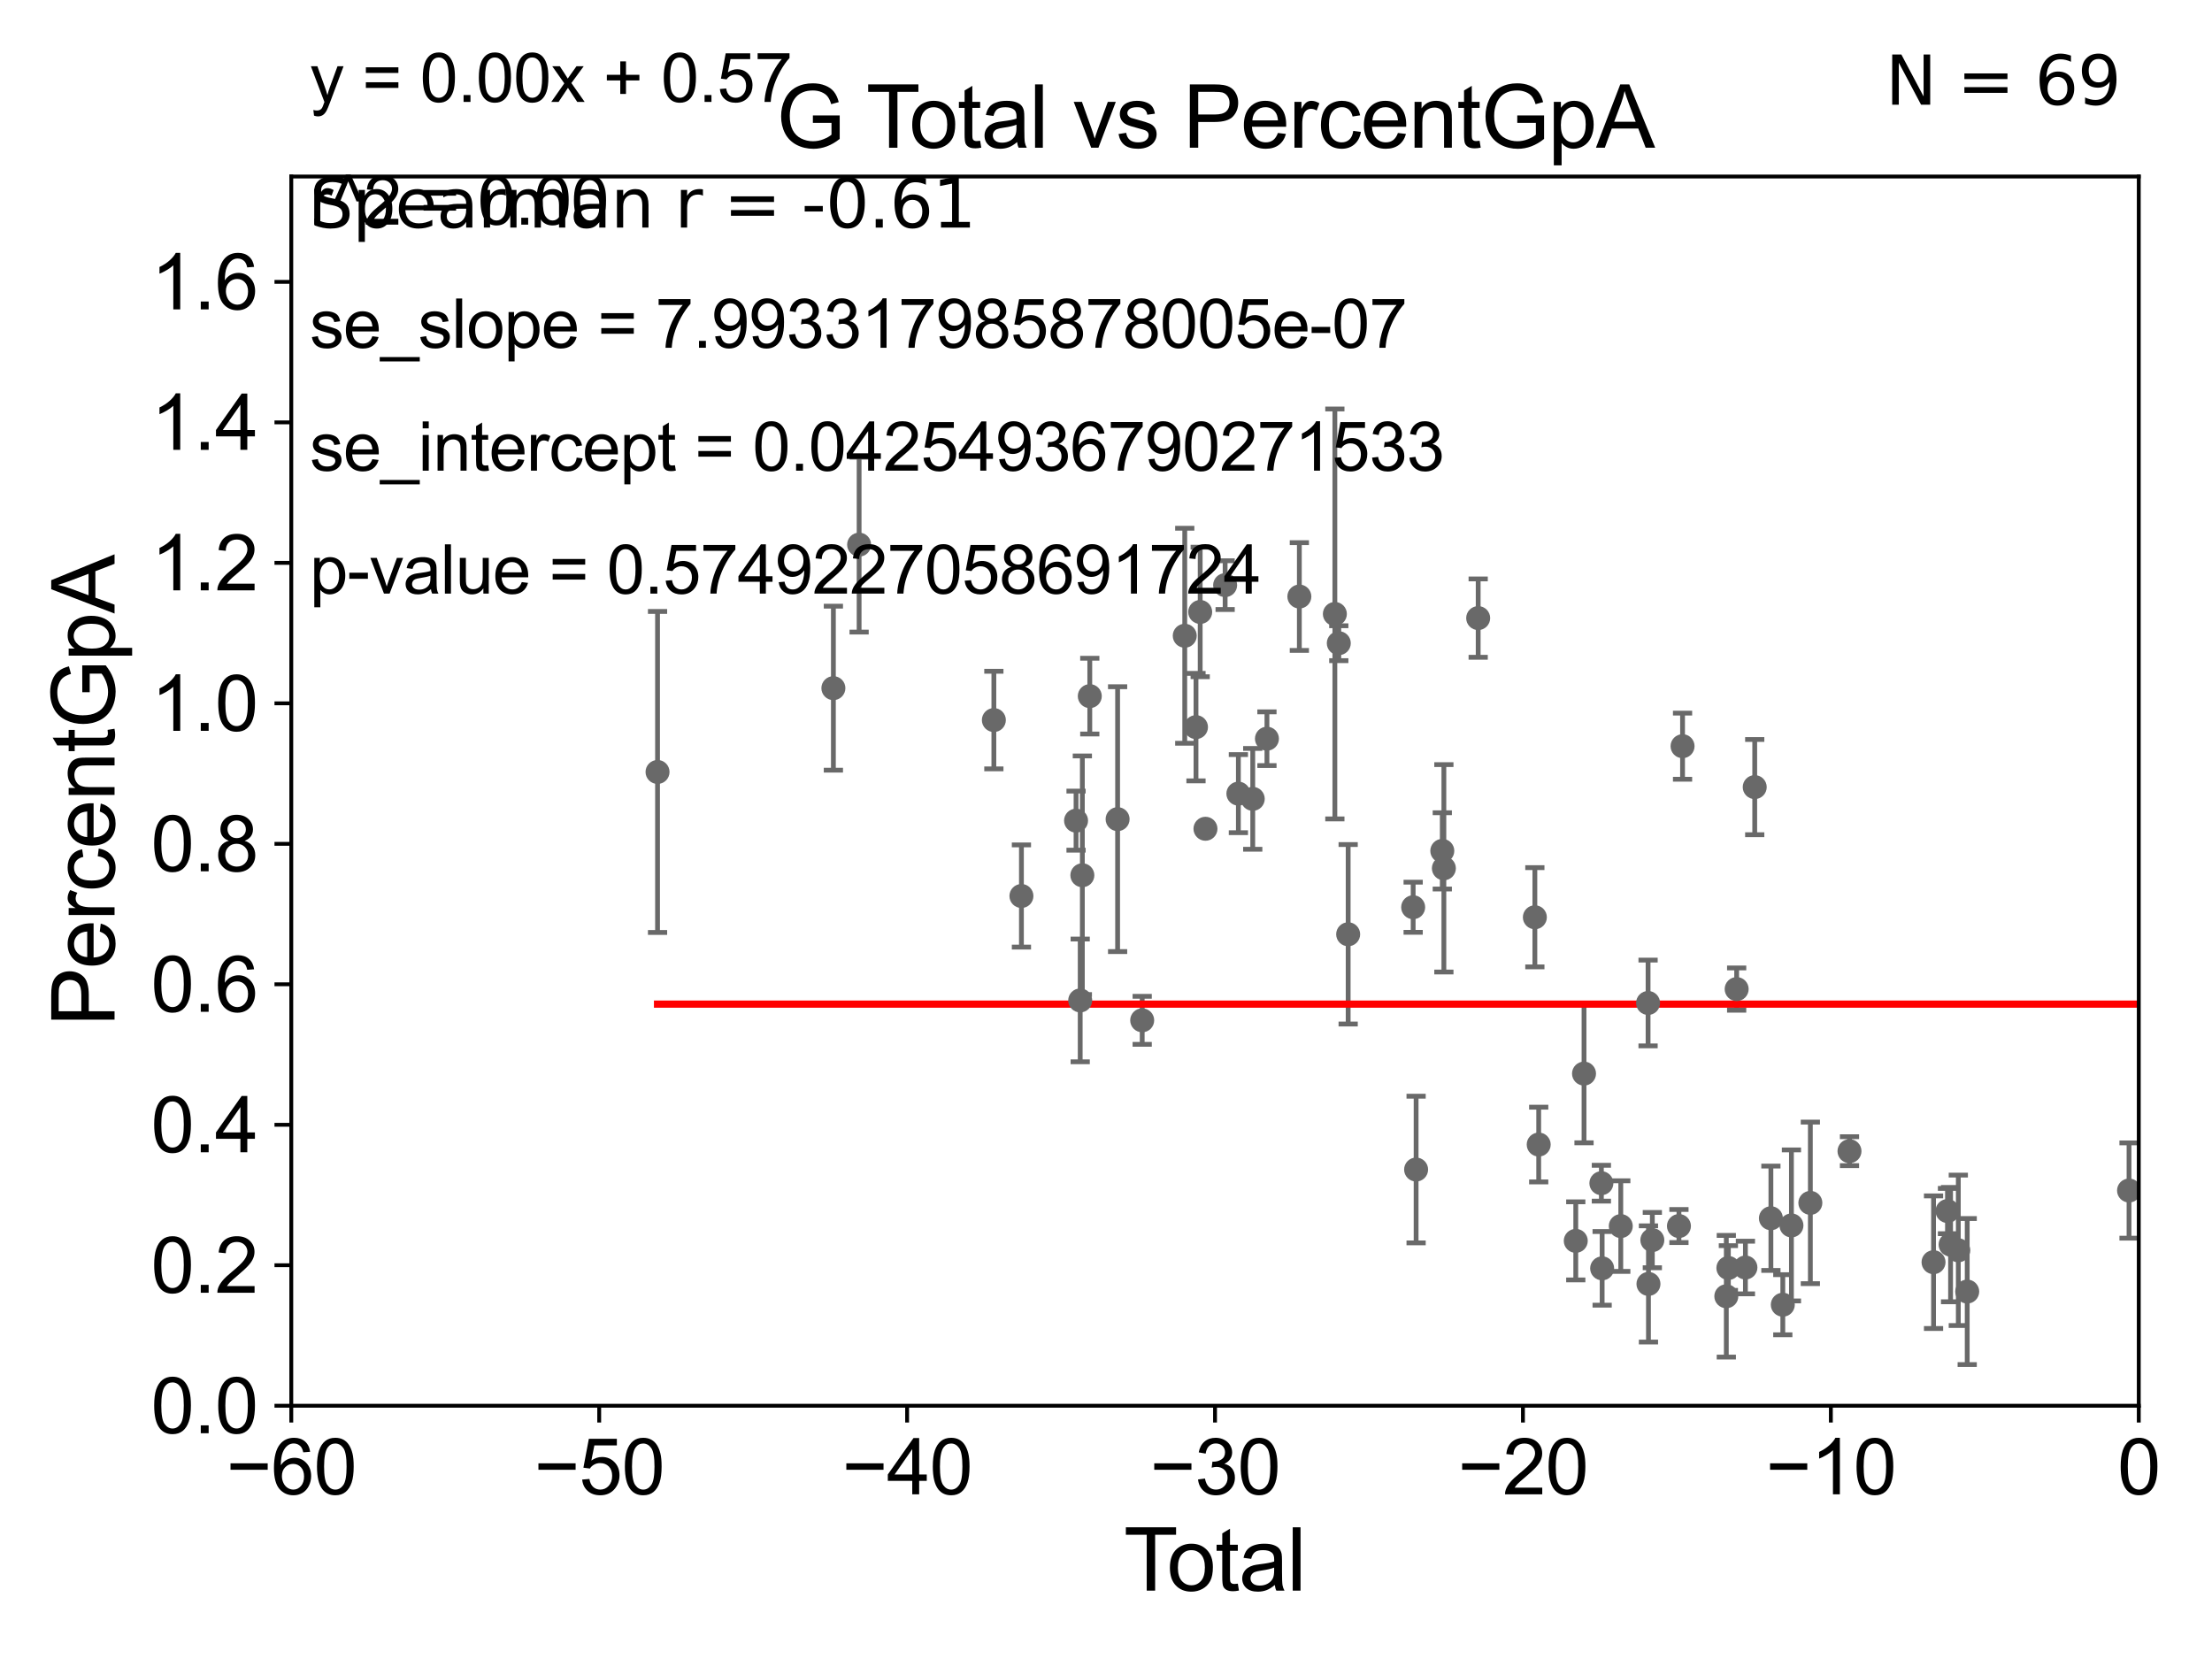 <?xml version="1.0" encoding="utf-8" standalone="no"?>
<!DOCTYPE svg PUBLIC "-//W3C//DTD SVG 1.1//EN"
  "http://www.w3.org/Graphics/SVG/1.1/DTD/svg11.dtd">
<svg xmlns:xlink="http://www.w3.org/1999/xlink" width="460.8pt" height="345.6pt" viewBox="0 0 460.8 345.6" xmlns="http://www.w3.org/2000/svg" version="1.1">
 <defs>
  <style type="text/css">*{stroke-linejoin: round; stroke-linecap: butt}</style>
 </defs>
 <g id="figure_1">
  <g id="patch_1">
   <path d="M 0 345.6 
L 460.8 345.6 
L 460.8 0 
L 0 0 
z
" style="fill: #ffffff"/>
  </g>
  <g id="axes_1">
   <g id="patch_2">
    <path d="M 60.68 292.84 
L 445.545 292.84 
L 445.545 36.775 
L 60.68 36.775 
z
" style="fill: #ffffff"/>
   </g>
   <g id="PathCollection_1">
    <defs>
     <path id="mdd06f9345c" d="M 0 1.118 
C 0.297 1.118 0.581 1 0.791 0.791 
C 1 0.581 1.118 0.297 1.118 0 
C 1.118 -0.297 1 -0.581 0.791 -0.791 
C 0.581 -1 0.297 -1.118 0 -1.118 
C -0.297 -1.118 -0.581 -1 -0.791 -0.791 
C -1 -0.581 -1.118 -0.297 -1.118 0 
C -1.118 0.297 -1 0.581 -0.791 0.791 
C -0.581 1 -0.297 1.118 0 1.118 
z
" style="stroke: #696969"/>
    </defs>
    <g clip-path="url(#pe1cceb42e0)">
     <use xlink:href="#mdd06f9345c" x="136.978" y="160.814" style="fill: #696969; stroke: #696969"/>
     <use xlink:href="#mdd06f9345c" x="343.405" y="267.466" style="fill: #696969; stroke: #696969"/>
     <use xlink:href="#mdd06f9345c" x="344.211" y="258.335" style="fill: #696969; stroke: #696969"/>
     <use xlink:href="#mdd06f9345c" x="349.754" y="255.406" style="fill: #696969; stroke: #696969"/>
     <use xlink:href="#mdd06f9345c" x="350.507" y="155.446" style="fill: #696969; stroke: #696969"/>
     <use xlink:href="#mdd06f9345c" x="359.623" y="270.034" style="fill: #696969; stroke: #696969"/>
     <use xlink:href="#mdd06f9345c" x="360.052" y="264.146" style="fill: #696969; stroke: #696969"/>
     <use xlink:href="#mdd06f9345c" x="361.778" y="206.043" style="fill: #696969; stroke: #696969"/>
     <use xlink:href="#mdd06f9345c" x="363.603" y="264.045" style="fill: #696969; stroke: #696969"/>
     <use xlink:href="#mdd06f9345c" x="365.541" y="163.969" style="fill: #696969; stroke: #696969"/>
     <use xlink:href="#mdd06f9345c" x="368.911" y="253.784" style="fill: #696969; stroke: #696969"/>
     <use xlink:href="#mdd06f9345c" x="371.39" y="271.795" style="fill: #696969; stroke: #696969"/>
     <use xlink:href="#mdd06f9345c" x="373.19" y="255.278" style="fill: #696969; stroke: #696969"/>
     <use xlink:href="#mdd06f9345c" x="377.131" y="250.581" style="fill: #696969; stroke: #696969"/>
     <use xlink:href="#mdd06f9345c" x="385.283" y="239.809" style="fill: #696969; stroke: #696969"/>
     <use xlink:href="#mdd06f9345c" x="402.792" y="262.939" style="fill: #696969; stroke: #696969"/>
     <use xlink:href="#mdd06f9345c" x="405.697" y="252.283" style="fill: #696969; stroke: #696969"/>
     <use xlink:href="#mdd06f9345c" x="406.341" y="259.271" style="fill: #696969; stroke: #696969"/>
     <use xlink:href="#mdd06f9345c" x="33178.6" y="250.133" style="fill: #696969; stroke: #696969"/>
     <use xlink:href="#mdd06f9345c" x="33178.6" y="244.001" style="fill: #696969; stroke: #696969"/>
     <use xlink:href="#mdd06f9345c" x="495.572" y="241.307" style="fill: #696969; stroke: #696969"/>
     <use xlink:href="#mdd06f9345c" x="343.324" y="208.938" style="fill: #696969; stroke: #696969"/>
     <use xlink:href="#mdd06f9345c" x="491.914" y="257.735" style="fill: #696969; stroke: #696969"/>
     <use xlink:href="#mdd06f9345c" x="477.107" y="263.739" style="fill: #696969; stroke: #696969"/>
     <use xlink:href="#mdd06f9345c" x="454.595" y="256.854" style="fill: #696969; stroke: #696969"/>
     <use xlink:href="#mdd06f9345c" x="452.576" y="269.331" style="fill: #696969; stroke: #696969"/>
     <use xlink:href="#mdd06f9345c" x="443.518" y="248.006" style="fill: #696969; stroke: #696969"/>
     <use xlink:href="#mdd06f9345c" x="409.807" y="269.055" style="fill: #696969; stroke: #696969"/>
     <use xlink:href="#mdd06f9345c" x="407.952" y="260.463" style="fill: #696969; stroke: #696969"/>
     <use xlink:href="#mdd06f9345c" x="477.824" y="241.421" style="fill: #696969; stroke: #696969"/>
     <use xlink:href="#mdd06f9345c" x="33178.6" y="242.685" style="fill: #696969; stroke: #696969"/>
     <use xlink:href="#mdd06f9345c" x="33178.6" y="255.314" style="fill: #696969; stroke: #696969"/>
     <use xlink:href="#mdd06f9345c" x="337.638" y="255.418" style="fill: #696969; stroke: #696969"/>
     <use xlink:href="#mdd06f9345c" x="333.597" y="246.482" style="fill: #696969; stroke: #696969"/>
     <use xlink:href="#mdd06f9345c" x="173.61" y="143.356" style="fill: #696969; stroke: #696969"/>
     <use xlink:href="#mdd06f9345c" x="178.97" y="113.457" style="fill: #696969; stroke: #696969"/>
     <use xlink:href="#mdd06f9345c" x="207.04" y="150.001" style="fill: #696969; stroke: #696969"/>
     <use xlink:href="#mdd06f9345c" x="212.782" y="186.652" style="fill: #696969; stroke: #696969"/>
     <use xlink:href="#mdd06f9345c" x="224.162" y="170.955" style="fill: #696969; stroke: #696969"/>
     <use xlink:href="#mdd06f9345c" x="225.026" y="208.407" style="fill: #696969; stroke: #696969"/>
     <use xlink:href="#mdd06f9345c" x="225.474" y="182.332" style="fill: #696969; stroke: #696969"/>
     <use xlink:href="#mdd06f9345c" x="227.023" y="145.017" style="fill: #696969; stroke: #696969"/>
     <use xlink:href="#mdd06f9345c" x="232.819" y="170.644" style="fill: #696969; stroke: #696969"/>
     <use xlink:href="#mdd06f9345c" x="237.94" y="212.55" style="fill: #696969; stroke: #696969"/>
     <use xlink:href="#mdd06f9345c" x="246.805" y="132.439" style="fill: #696969; stroke: #696969"/>
     <use xlink:href="#mdd06f9345c" x="249.147" y="151.474" style="fill: #696969; stroke: #696969"/>
     <use xlink:href="#mdd06f9345c" x="250.021" y="127.485" style="fill: #696969; stroke: #696969"/>
     <use xlink:href="#mdd06f9345c" x="251.12" y="172.647" style="fill: #696969; stroke: #696969"/>
     <use xlink:href="#mdd06f9345c" x="255.218" y="121.894" style="fill: #696969; stroke: #696969"/>
     <use xlink:href="#mdd06f9345c" x="257.977" y="165.328" style="fill: #696969; stroke: #696969"/>
     <use xlink:href="#mdd06f9345c" x="260.969" y="166.416" style="fill: #696969; stroke: #696969"/>
     <use xlink:href="#mdd06f9345c" x="329.981" y="223.65" style="fill: #696969; stroke: #696969"/>
     <use xlink:href="#mdd06f9345c" x="328.261" y="258.495" style="fill: #696969; stroke: #696969"/>
     <use xlink:href="#mdd06f9345c" x="320.54" y="238.43" style="fill: #696969; stroke: #696969"/>
     <use xlink:href="#mdd06f9345c" x="319.74" y="191.082" style="fill: #696969; stroke: #696969"/>
     <use xlink:href="#mdd06f9345c" x="307.932" y="128.76" style="fill: #696969; stroke: #696969"/>
     <use xlink:href="#mdd06f9345c" x="300.786" y="180.884" style="fill: #696969; stroke: #696969"/>
     <use xlink:href="#mdd06f9345c" x="333.756" y="264.219" style="fill: #696969; stroke: #696969"/>
     <use xlink:href="#mdd06f9345c" x="300.457" y="177.251" style="fill: #696969; stroke: #696969"/>
     <use xlink:href="#mdd06f9345c" x="294.387" y="188.992" style="fill: #696969; stroke: #696969"/>
     <use xlink:href="#mdd06f9345c" x="280.847" y="194.625" style="fill: #696969; stroke: #696969"/>
     <use xlink:href="#mdd06f9345c" x="278.895" y="133.988" style="fill: #696969; stroke: #696969"/>
     <use xlink:href="#mdd06f9345c" x="278.077" y="127.898" style="fill: #696969; stroke: #696969"/>
     <use xlink:href="#mdd06f9345c" x="270.68" y="124.27" style="fill: #696969; stroke: #696969"/>
     <use xlink:href="#mdd06f9345c" x="263.927" y="153.884" style="fill: #696969; stroke: #696969"/>
     <use xlink:href="#mdd06f9345c" x="295.001" y="243.637" style="fill: #696969; stroke: #696969"/>
     <use xlink:href="#mdd06f9345c" x="33178.6" y="242.77" style="fill: #696969; stroke: #696969"/>
    </g>
   </g>
   <g id="matplotlib.axis_1">
    <g id="xtick_1">
     <g id="line2d_1">
      <defs>
       <path id="m78762a0e8a" d="M 0 0 
L 0 3.5 
" style="stroke: #000000; stroke-width: 0.8"/>
      </defs>
      <g>
       <use xlink:href="#m78762a0e8a" x="60.68" y="292.84" style="stroke: #000000; stroke-width: 0.8"/>
      </g>
     </g>
     <g id="text_1">
      <!-- −60 -->
      <g transform="translate(47.11 311.293)scale(0.16 -0.16)">
       <defs>
        <path id="ArialMT-2212" d="M 3381 1997 
L 356 1997 
L 356 2522 
L 3381 2522 
L 3381 1997 
z
" transform="scale(0.016)"/>
        <path id="ArialMT-36" d="M 3184 3459 
L 2625 3416 
Q 2550 3747 2413 3897 
Q 2184 4138 1850 4138 
Q 1581 4138 1378 3988 
Q 1113 3794 959 3422 
Q 806 3050 800 2363 
Q 1003 2672 1297 2822 
Q 1591 2972 1913 2972 
Q 2475 2972 2870 2558 
Q 3266 2144 3266 1488 
Q 3266 1056 3080 686 
Q 2894 316 2569 119 
Q 2244 -78 1831 -78 
Q 1128 -78 684 439 
Q 241 956 241 2144 
Q 241 3472 731 4075 
Q 1159 4600 1884 4600 
Q 2425 4600 2770 4297 
Q 3116 3994 3184 3459 
z
M 888 1484 
Q 888 1194 1011 928 
Q 1134 663 1356 523 
Q 1578 384 1822 384 
Q 2178 384 2434 671 
Q 2691 959 2691 1453 
Q 2691 1928 2437 2201 
Q 2184 2475 1800 2475 
Q 1419 2475 1153 2201 
Q 888 1928 888 1484 
z
" transform="scale(0.016)"/>
        <path id="ArialMT-30" d="M 266 2259 
Q 266 3072 433 3567 
Q 600 4063 929 4331 
Q 1259 4600 1759 4600 
Q 2128 4600 2406 4451 
Q 2684 4303 2865 4023 
Q 3047 3744 3150 3342 
Q 3253 2941 3253 2259 
Q 3253 1453 3087 958 
Q 2922 463 2592 192 
Q 2263 -78 1759 -78 
Q 1097 -78 719 397 
Q 266 969 266 2259 
z
M 844 2259 
Q 844 1131 1108 757 
Q 1372 384 1759 384 
Q 2147 384 2411 759 
Q 2675 1134 2675 2259 
Q 2675 3391 2411 3762 
Q 2147 4134 1753 4134 
Q 1366 4134 1134 3806 
Q 844 3388 844 2259 
z
" transform="scale(0.016)"/>
       </defs>
       <use xlink:href="#ArialMT-2212"/>
       <use xlink:href="#ArialMT-36" x="58.398"/>
       <use xlink:href="#ArialMT-30" x="114.014"/>
      </g>
     </g>
    </g>
    <g id="xtick_2">
     <g id="line2d_2">
      <g>
       <use xlink:href="#m78762a0e8a" x="124.824" y="292.84" style="stroke: #000000; stroke-width: 0.8"/>
      </g>
     </g>
     <g id="text_2">
      <!-- −50 -->
      <g transform="translate(111.254 311.293)scale(0.16 -0.16)">
       <defs>
        <path id="ArialMT-35" d="M 266 1200 
L 856 1250 
Q 922 819 1161 601 
Q 1400 384 1738 384 
Q 2144 384 2425 690 
Q 2706 997 2706 1503 
Q 2706 1984 2436 2262 
Q 2166 2541 1728 2541 
Q 1456 2541 1237 2417 
Q 1019 2294 894 2097 
L 366 2166 
L 809 4519 
L 3088 4519 
L 3088 3981 
L 1259 3981 
L 1013 2750 
Q 1425 3038 1878 3038 
Q 2478 3038 2890 2622 
Q 3303 2206 3303 1553 
Q 3303 931 2941 478 
Q 2500 -78 1738 -78 
Q 1113 -78 717 272 
Q 322 622 266 1200 
z
" transform="scale(0.016)"/>
       </defs>
       <use xlink:href="#ArialMT-2212"/>
       <use xlink:href="#ArialMT-35" x="58.398"/>
       <use xlink:href="#ArialMT-30" x="114.014"/>
      </g>
     </g>
    </g>
    <g id="xtick_3">
     <g id="line2d_3">
      <g>
       <use xlink:href="#m78762a0e8a" x="188.968" y="292.84" style="stroke: #000000; stroke-width: 0.8"/>
      </g>
     </g>
     <g id="text_3">
      <!-- −40 -->
      <g transform="translate(175.398 311.293)scale(0.16 -0.16)">
       <defs>
        <path id="ArialMT-34" d="M 2069 0 
L 2069 1097 
L 81 1097 
L 81 1613 
L 2172 4581 
L 2631 4581 
L 2631 1613 
L 3250 1613 
L 3250 1097 
L 2631 1097 
L 2631 0 
L 2069 0 
z
M 2069 1613 
L 2069 3678 
L 634 1613 
L 2069 1613 
z
" transform="scale(0.016)"/>
       </defs>
       <use xlink:href="#ArialMT-2212"/>
       <use xlink:href="#ArialMT-34" x="58.398"/>
       <use xlink:href="#ArialMT-30" x="114.014"/>
      </g>
     </g>
    </g>
    <g id="xtick_4">
     <g id="line2d_4">
      <g>
       <use xlink:href="#m78762a0e8a" x="253.113" y="292.84" style="stroke: #000000; stroke-width: 0.8"/>
      </g>
     </g>
     <g id="text_4">
      <!-- −30 -->
      <g transform="translate(239.542 311.293)scale(0.16 -0.16)">
       <defs>
        <path id="ArialMT-33" d="M 269 1209 
L 831 1284 
Q 928 806 1161 595 
Q 1394 384 1728 384 
Q 2125 384 2398 659 
Q 2672 934 2672 1341 
Q 2672 1728 2419 1979 
Q 2166 2231 1775 2231 
Q 1616 2231 1378 2169 
L 1441 2663 
Q 1497 2656 1531 2656 
Q 1891 2656 2178 2843 
Q 2466 3031 2466 3422 
Q 2466 3731 2256 3934 
Q 2047 4138 1716 4138 
Q 1388 4138 1169 3931 
Q 950 3725 888 3313 
L 325 3413 
Q 428 3978 793 4289 
Q 1159 4600 1703 4600 
Q 2078 4600 2393 4439 
Q 2709 4278 2876 4000 
Q 3044 3722 3044 3409 
Q 3044 3113 2884 2869 
Q 2725 2625 2413 2481 
Q 2819 2388 3044 2092 
Q 3269 1797 3269 1353 
Q 3269 753 2831 336 
Q 2394 -81 1725 -81 
Q 1122 -81 723 278 
Q 325 638 269 1209 
z
" transform="scale(0.016)"/>
       </defs>
       <use xlink:href="#ArialMT-2212"/>
       <use xlink:href="#ArialMT-33" x="58.398"/>
       <use xlink:href="#ArialMT-30" x="114.014"/>
      </g>
     </g>
    </g>
    <g id="xtick_5">
     <g id="line2d_5">
      <g>
       <use xlink:href="#m78762a0e8a" x="317.257" y="292.84" style="stroke: #000000; stroke-width: 0.8"/>
      </g>
     </g>
     <g id="text_5">
      <!-- −20 -->
      <g transform="translate(303.687 311.293)scale(0.16 -0.16)">
       <defs>
        <path id="ArialMT-32" d="M 3222 541 
L 3222 0 
L 194 0 
Q 188 203 259 391 
Q 375 700 629 1000 
Q 884 1300 1366 1694 
Q 2113 2306 2375 2664 
Q 2638 3022 2638 3341 
Q 2638 3675 2398 3904 
Q 2159 4134 1775 4134 
Q 1369 4134 1125 3890 
Q 881 3647 878 3216 
L 300 3275 
Q 359 3922 746 4261 
Q 1134 4600 1788 4600 
Q 2447 4600 2831 4234 
Q 3216 3869 3216 3328 
Q 3216 3053 3103 2787 
Q 2991 2522 2730 2228 
Q 2469 1934 1863 1422 
Q 1356 997 1212 845 
Q 1069 694 975 541 
L 3222 541 
z
" transform="scale(0.016)"/>
       </defs>
       <use xlink:href="#ArialMT-2212"/>
       <use xlink:href="#ArialMT-32" x="58.398"/>
       <use xlink:href="#ArialMT-30" x="114.014"/>
      </g>
     </g>
    </g>
    <g id="xtick_6">
     <g id="line2d_6">
      <g>
       <use xlink:href="#m78762a0e8a" x="381.401" y="292.84" style="stroke: #000000; stroke-width: 0.8"/>
      </g>
     </g>
     <g id="text_6">
      <!-- −10 -->
      <g transform="translate(367.831 311.293)scale(0.16 -0.16)">
       <defs>
        <path id="ArialMT-31" d="M 2384 0 
L 1822 0 
L 1822 3584 
Q 1619 3391 1289 3197 
Q 959 3003 697 2906 
L 697 3450 
Q 1169 3672 1522 3987 
Q 1875 4303 2022 4600 
L 2384 4600 
L 2384 0 
z
" transform="scale(0.016)"/>
       </defs>
       <use xlink:href="#ArialMT-2212"/>
       <use xlink:href="#ArialMT-31" x="58.398"/>
       <use xlink:href="#ArialMT-30" x="114.014"/>
      </g>
     </g>
    </g>
    <g id="xtick_7">
     <g id="line2d_7">
      <g>
       <use xlink:href="#m78762a0e8a" x="445.545" y="292.84" style="stroke: #000000; stroke-width: 0.8"/>
      </g>
     </g>
     <g id="text_7">
      <!-- 0 -->
      <g transform="translate(441.096 311.293)scale(0.16 -0.16)">
       <use xlink:href="#ArialMT-30"/>
      </g>
     </g>
    </g>
    <g id="text_8">
     <!-- Total -->
     <g transform="translate(234.107 331.357)scale(0.18 -0.18)">
      <defs>
       <path id="ArialMT-54" d="M 1659 0 
L 1659 4041 
L 150 4041 
L 150 4581 
L 3781 4581 
L 3781 4041 
L 2266 4041 
L 2266 0 
L 1659 0 
z
" transform="scale(0.016)"/>
       <path id="ArialMT-6f" d="M 213 1659 
Q 213 2581 725 3025 
Q 1153 3394 1769 3394 
Q 2453 3394 2887 2945 
Q 3322 2497 3322 1706 
Q 3322 1066 3130 698 
Q 2938 331 2570 128 
Q 2203 -75 1769 -75 
Q 1072 -75 642 372 
Q 213 819 213 1659 
z
M 791 1659 
Q 791 1022 1069 705 
Q 1347 388 1769 388 
Q 2188 388 2466 706 
Q 2744 1025 2744 1678 
Q 2744 2294 2464 2611 
Q 2184 2928 1769 2928 
Q 1347 2928 1069 2612 
Q 791 2297 791 1659 
z
" transform="scale(0.016)"/>
       <path id="ArialMT-74" d="M 1650 503 
L 1731 6 
Q 1494 -44 1306 -44 
Q 1000 -44 831 53 
Q 663 150 594 308 
Q 525 466 525 972 
L 525 2881 
L 113 2881 
L 113 3319 
L 525 3319 
L 525 4141 
L 1084 4478 
L 1084 3319 
L 1650 3319 
L 1650 2881 
L 1084 2881 
L 1084 941 
Q 1084 700 1114 631 
Q 1144 563 1211 522 
Q 1278 481 1403 481 
Q 1497 481 1650 503 
z
" transform="scale(0.016)"/>
       <path id="ArialMT-61" d="M 2588 409 
Q 2275 144 1986 34 
Q 1697 -75 1366 -75 
Q 819 -75 525 192 
Q 231 459 231 875 
Q 231 1119 342 1320 
Q 453 1522 633 1644 
Q 813 1766 1038 1828 
Q 1203 1872 1538 1913 
Q 2219 1994 2541 2106 
Q 2544 2222 2544 2253 
Q 2544 2597 2384 2738 
Q 2169 2928 1744 2928 
Q 1347 2928 1158 2789 
Q 969 2650 878 2297 
L 328 2372 
Q 403 2725 575 2942 
Q 747 3159 1072 3276 
Q 1397 3394 1825 3394 
Q 2250 3394 2515 3294 
Q 2781 3194 2906 3042 
Q 3031 2891 3081 2659 
Q 3109 2516 3109 2141 
L 3109 1391 
Q 3109 606 3145 398 
Q 3181 191 3288 0 
L 2700 0 
Q 2613 175 2588 409 
z
M 2541 1666 
Q 2234 1541 1622 1453 
Q 1275 1403 1131 1340 
Q 988 1278 909 1158 
Q 831 1038 831 891 
Q 831 666 1001 516 
Q 1172 366 1500 366 
Q 1825 366 2078 508 
Q 2331 650 2450 897 
Q 2541 1088 2541 1459 
L 2541 1666 
z
" transform="scale(0.016)"/>
       <path id="ArialMT-6c" d="M 409 0 
L 409 4581 
L 972 4581 
L 972 0 
L 409 0 
z
" transform="scale(0.016)"/>
      </defs>
      <use xlink:href="#ArialMT-54"/>
      <use xlink:href="#ArialMT-6f" x="49.959"/>
      <use xlink:href="#ArialMT-74" x="105.574"/>
      <use xlink:href="#ArialMT-61" x="133.357"/>
      <use xlink:href="#ArialMT-6c" x="188.973"/>
     </g>
    </g>
   </g>
   <g id="matplotlib.axis_2">
    <g id="ytick_1">
     <g id="line2d_8">
      <defs>
       <path id="md176f1f7d5" d="M 0 0 
L -3.5 0 
" style="stroke: #000000; stroke-width: 0.8"/>
      </defs>
      <g>
       <use xlink:href="#md176f1f7d5" x="60.68" y="292.84" style="stroke: #000000; stroke-width: 0.8"/>
      </g>
     </g>
     <g id="text_9">
      <!-- 0.0 -->
      <g transform="translate(31.44 298.566)scale(0.16 -0.16)">
       <defs>
        <path id="ArialMT-2e" d="M 581 0 
L 581 641 
L 1222 641 
L 1222 0 
L 581 0 
z
" transform="scale(0.016)"/>
       </defs>
       <use xlink:href="#ArialMT-30"/>
       <use xlink:href="#ArialMT-2e" x="55.615"/>
       <use xlink:href="#ArialMT-30" x="83.398"/>
      </g>
     </g>
    </g>
    <g id="ytick_2">
     <g id="line2d_9">
      <g>
       <use xlink:href="#md176f1f7d5" x="60.68" y="263.575" style="stroke: #000000; stroke-width: 0.8"/>
      </g>
     </g>
     <g id="text_10">
      <!-- 0.2 -->
      <g transform="translate(31.44 269.302)scale(0.16 -0.16)">
       <use xlink:href="#ArialMT-30"/>
       <use xlink:href="#ArialMT-2e" x="55.615"/>
       <use xlink:href="#ArialMT-32" x="83.398"/>
      </g>
     </g>
    </g>
    <g id="ytick_3">
     <g id="line2d_10">
      <g>
       <use xlink:href="#md176f1f7d5" x="60.68" y="234.311" style="stroke: #000000; stroke-width: 0.8"/>
      </g>
     </g>
     <g id="text_11">
      <!-- 0.4 -->
      <g transform="translate(31.44 240.037)scale(0.16 -0.16)">
       <use xlink:href="#ArialMT-30"/>
       <use xlink:href="#ArialMT-2e" x="55.615"/>
       <use xlink:href="#ArialMT-34" x="83.398"/>
      </g>
     </g>
    </g>
    <g id="ytick_4">
     <g id="line2d_11">
      <g>
       <use xlink:href="#md176f1f7d5" x="60.68" y="205.046" style="stroke: #000000; stroke-width: 0.8"/>
      </g>
     </g>
     <g id="text_12">
      <!-- 0.6 -->
      <g transform="translate(31.44 210.772)scale(0.16 -0.16)">
       <use xlink:href="#ArialMT-30"/>
       <use xlink:href="#ArialMT-2e" x="55.615"/>
       <use xlink:href="#ArialMT-36" x="83.398"/>
      </g>
     </g>
    </g>
    <g id="ytick_5">
     <g id="line2d_12">
      <g>
       <use xlink:href="#md176f1f7d5" x="60.68" y="175.782" style="stroke: #000000; stroke-width: 0.8"/>
      </g>
     </g>
     <g id="text_13">
      <!-- 0.8 -->
      <g transform="translate(31.44 181.508)scale(0.16 -0.16)">
       <defs>
        <path id="ArialMT-38" d="M 1131 2484 
Q 781 2613 612 2850 
Q 444 3088 444 3419 
Q 444 3919 803 4259 
Q 1163 4600 1759 4600 
Q 2359 4600 2725 4251 
Q 3091 3903 3091 3403 
Q 3091 3084 2923 2848 
Q 2756 2613 2416 2484 
Q 2838 2347 3058 2040 
Q 3278 1734 3278 1309 
Q 3278 722 2862 322 
Q 2447 -78 1769 -78 
Q 1091 -78 675 323 
Q 259 725 259 1325 
Q 259 1772 486 2073 
Q 713 2375 1131 2484 
z
M 1019 3438 
Q 1019 3113 1228 2906 
Q 1438 2700 1772 2700 
Q 2097 2700 2305 2904 
Q 2513 3109 2513 3406 
Q 2513 3716 2298 3927 
Q 2084 4138 1766 4138 
Q 1444 4138 1231 3931 
Q 1019 3725 1019 3438 
z
M 838 1322 
Q 838 1081 952 856 
Q 1066 631 1291 507 
Q 1516 384 1775 384 
Q 2178 384 2440 643 
Q 2703 903 2703 1303 
Q 2703 1709 2433 1975 
Q 2163 2241 1756 2241 
Q 1359 2241 1098 1978 
Q 838 1716 838 1322 
z
" transform="scale(0.016)"/>
       </defs>
       <use xlink:href="#ArialMT-30"/>
       <use xlink:href="#ArialMT-2e" x="55.615"/>
       <use xlink:href="#ArialMT-38" x="83.398"/>
      </g>
     </g>
    </g>
    <g id="ytick_6">
     <g id="line2d_13">
      <g>
       <use xlink:href="#md176f1f7d5" x="60.68" y="146.517" style="stroke: #000000; stroke-width: 0.8"/>
      </g>
     </g>
     <g id="text_14">
      <!-- 1.0 -->
      <g transform="translate(31.44 152.243)scale(0.16 -0.16)">
       <use xlink:href="#ArialMT-31"/>
       <use xlink:href="#ArialMT-2e" x="55.615"/>
       <use xlink:href="#ArialMT-30" x="83.398"/>
      </g>
     </g>
    </g>
    <g id="ytick_7">
     <g id="line2d_14">
      <g>
       <use xlink:href="#md176f1f7d5" x="60.68" y="117.252" style="stroke: #000000; stroke-width: 0.8"/>
      </g>
     </g>
     <g id="text_15">
      <!-- 1.2 -->
      <g transform="translate(31.44 122.979)scale(0.16 -0.16)">
       <use xlink:href="#ArialMT-31"/>
       <use xlink:href="#ArialMT-2e" x="55.615"/>
       <use xlink:href="#ArialMT-32" x="83.398"/>
      </g>
     </g>
    </g>
    <g id="ytick_8">
     <g id="line2d_15">
      <g>
       <use xlink:href="#md176f1f7d5" x="60.68" y="87.988" style="stroke: #000000; stroke-width: 0.8"/>
      </g>
     </g>
     <g id="text_16">
      <!-- 1.4 -->
      <g transform="translate(31.44 93.714)scale(0.16 -0.16)">
       <use xlink:href="#ArialMT-31"/>
       <use xlink:href="#ArialMT-2e" x="55.615"/>
       <use xlink:href="#ArialMT-34" x="83.398"/>
      </g>
     </g>
    </g>
    <g id="ytick_9">
     <g id="line2d_16">
      <g>
       <use xlink:href="#md176f1f7d5" x="60.68" y="58.723" style="stroke: #000000; stroke-width: 0.8"/>
      </g>
     </g>
     <g id="text_17">
      <!-- 1.6 -->
      <g transform="translate(31.44 64.45)scale(0.16 -0.16)">
       <use xlink:href="#ArialMT-31"/>
       <use xlink:href="#ArialMT-2e" x="55.615"/>
       <use xlink:href="#ArialMT-36" x="83.398"/>
      </g>
     </g>
    </g>
    <g id="text_18">
     <!-- PercentGpA -->
     <g transform="translate(23.863 213.831)rotate(-90)scale(0.18 -0.18)">
      <defs>
       <path id="ArialMT-50" d="M 494 0 
L 494 4581 
L 2222 4581 
Q 2678 4581 2919 4538 
Q 3256 4481 3484 4323 
Q 3713 4166 3852 3881 
Q 3991 3597 3991 3256 
Q 3991 2672 3619 2267 
Q 3247 1863 2275 1863 
L 1100 1863 
L 1100 0 
L 494 0 
z
M 1100 2403 
L 2284 2403 
Q 2872 2403 3119 2622 
Q 3366 2841 3366 3238 
Q 3366 3525 3220 3729 
Q 3075 3934 2838 4000 
Q 2684 4041 2272 4041 
L 1100 4041 
L 1100 2403 
z
" transform="scale(0.016)"/>
       <path id="ArialMT-65" d="M 2694 1069 
L 3275 997 
Q 3138 488 2766 206 
Q 2394 -75 1816 -75 
Q 1088 -75 661 373 
Q 234 822 234 1631 
Q 234 2469 665 2931 
Q 1097 3394 1784 3394 
Q 2450 3394 2872 2941 
Q 3294 2488 3294 1666 
Q 3294 1616 3291 1516 
L 816 1516 
Q 847 969 1125 678 
Q 1403 388 1819 388 
Q 2128 388 2347 550 
Q 2566 713 2694 1069 
z
M 847 1978 
L 2700 1978 
Q 2663 2397 2488 2606 
Q 2219 2931 1791 2931 
Q 1403 2931 1139 2672 
Q 875 2413 847 1978 
z
" transform="scale(0.016)"/>
       <path id="ArialMT-72" d="M 416 0 
L 416 3319 
L 922 3319 
L 922 2816 
Q 1116 3169 1280 3281 
Q 1444 3394 1641 3394 
Q 1925 3394 2219 3213 
L 2025 2691 
Q 1819 2813 1613 2813 
Q 1428 2813 1281 2702 
Q 1134 2591 1072 2394 
Q 978 2094 978 1738 
L 978 0 
L 416 0 
z
" transform="scale(0.016)"/>
       <path id="ArialMT-63" d="M 2588 1216 
L 3141 1144 
Q 3050 572 2676 248 
Q 2303 -75 1759 -75 
Q 1078 -75 664 370 
Q 250 816 250 1647 
Q 250 2184 428 2587 
Q 606 2991 970 3192 
Q 1334 3394 1763 3394 
Q 2303 3394 2647 3120 
Q 2991 2847 3088 2344 
L 2541 2259 
Q 2463 2594 2264 2762 
Q 2066 2931 1784 2931 
Q 1359 2931 1093 2626 
Q 828 2322 828 1663 
Q 828 994 1084 691 
Q 1341 388 1753 388 
Q 2084 388 2306 591 
Q 2528 794 2588 1216 
z
" transform="scale(0.016)"/>
       <path id="ArialMT-6e" d="M 422 0 
L 422 3319 
L 928 3319 
L 928 2847 
Q 1294 3394 1984 3394 
Q 2284 3394 2536 3286 
Q 2788 3178 2913 3003 
Q 3038 2828 3088 2588 
Q 3119 2431 3119 2041 
L 3119 0 
L 2556 0 
L 2556 2019 
Q 2556 2363 2490 2533 
Q 2425 2703 2258 2804 
Q 2091 2906 1866 2906 
Q 1506 2906 1245 2678 
Q 984 2450 984 1813 
L 984 0 
L 422 0 
z
" transform="scale(0.016)"/>
       <path id="ArialMT-47" d="M 2638 1797 
L 2638 2334 
L 4578 2338 
L 4578 638 
Q 4131 281 3656 101 
Q 3181 -78 2681 -78 
Q 2006 -78 1454 211 
Q 903 500 622 1047 
Q 341 1594 341 2269 
Q 341 2938 620 3517 
Q 900 4097 1425 4378 
Q 1950 4659 2634 4659 
Q 3131 4659 3532 4498 
Q 3934 4338 4162 4050 
Q 4391 3763 4509 3300 
L 3963 3150 
Q 3859 3500 3706 3700 
Q 3553 3900 3268 4020 
Q 2984 4141 2638 4141 
Q 2222 4141 1919 4014 
Q 1616 3888 1430 3681 
Q 1244 3475 1141 3228 
Q 966 2803 966 2306 
Q 966 1694 1177 1281 
Q 1388 869 1791 669 
Q 2194 469 2647 469 
Q 3041 469 3416 620 
Q 3791 772 3984 944 
L 3984 1797 
L 2638 1797 
z
" transform="scale(0.016)"/>
       <path id="ArialMT-70" d="M 422 -1272 
L 422 3319 
L 934 3319 
L 934 2888 
Q 1116 3141 1344 3267 
Q 1572 3394 1897 3394 
Q 2322 3394 2647 3175 
Q 2972 2956 3137 2557 
Q 3303 2159 3303 1684 
Q 3303 1175 3120 767 
Q 2938 359 2589 142 
Q 2241 -75 1856 -75 
Q 1575 -75 1351 44 
Q 1128 163 984 344 
L 984 -1272 
L 422 -1272 
z
M 931 1641 
Q 931 1000 1190 694 
Q 1450 388 1819 388 
Q 2194 388 2461 705 
Q 2728 1022 2728 1688 
Q 2728 2322 2467 2637 
Q 2206 2953 1844 2953 
Q 1484 2953 1207 2617 
Q 931 2281 931 1641 
z
" transform="scale(0.016)"/>
       <path id="ArialMT-41" d="M -9 0 
L 1750 4581 
L 2403 4581 
L 4278 0 
L 3588 0 
L 3053 1388 
L 1138 1388 
L 634 0 
L -9 0 
z
M 1313 1881 
L 2866 1881 
L 2388 3150 
Q 2169 3728 2063 4100 
Q 1975 3659 1816 3225 
L 1313 1881 
z
" transform="scale(0.016)"/>
      </defs>
      <use xlink:href="#ArialMT-50"/>
      <use xlink:href="#ArialMT-65" x="66.699"/>
      <use xlink:href="#ArialMT-72" x="122.314"/>
      <use xlink:href="#ArialMT-63" x="155.615"/>
      <use xlink:href="#ArialMT-65" x="205.615"/>
      <use xlink:href="#ArialMT-6e" x="261.23"/>
      <use xlink:href="#ArialMT-74" x="316.846"/>
      <use xlink:href="#ArialMT-47" x="344.629"/>
      <use xlink:href="#ArialMT-70" x="422.412"/>
      <use xlink:href="#ArialMT-41" x="478.027"/>
     </g>
    </g>
   </g>
   <g id="LineCollection_1">
    <path d="M 136.978 194.248 
L 136.978 127.379 
" clip-path="url(#pe1cceb42e0)" style="fill: none; stroke: #696969"/>
    <path d="M 343.405 279.568 
L 343.405 255.365 
" clip-path="url(#pe1cceb42e0)" style="fill: none; stroke: #696969"/>
    <path d="M 344.211 264.093 
L 344.211 252.577 
" clip-path="url(#pe1cceb42e0)" style="fill: none; stroke: #696969"/>
    <path d="M 349.754 258.849 
L 349.754 251.962 
" clip-path="url(#pe1cceb42e0)" style="fill: none; stroke: #696969"/>
    <path d="M 350.507 162.332 
L 350.507 148.56 
" clip-path="url(#pe1cceb42e0)" style="fill: none; stroke: #696969"/>
    <path d="M 359.623 282.705 
L 359.623 257.362 
" clip-path="url(#pe1cceb42e0)" style="fill: none; stroke: #696969"/>
    <path d="M 360.052 268.803 
L 360.052 259.488 
" clip-path="url(#pe1cceb42e0)" style="fill: none; stroke: #696969"/>
    <path d="M 361.778 210.445 
L 361.778 201.642 
" clip-path="url(#pe1cceb42e0)" style="fill: none; stroke: #696969"/>
    <path d="M 363.603 269.528 
L 363.603 258.562 
" clip-path="url(#pe1cceb42e0)" style="fill: none; stroke: #696969"/>
    <path d="M 365.541 173.889 
L 365.541 154.049 
" clip-path="url(#pe1cceb42e0)" style="fill: none; stroke: #696969"/>
    <path d="M 368.911 264.653 
L 368.911 242.914 
" clip-path="url(#pe1cceb42e0)" style="fill: none; stroke: #696969"/>
    <path d="M 371.39 278.056 
L 371.39 265.534 
" clip-path="url(#pe1cceb42e0)" style="fill: none; stroke: #696969"/>
    <path d="M 373.19 271.005 
L 373.19 239.552 
" clip-path="url(#pe1cceb42e0)" style="fill: none; stroke: #696969"/>
    <path d="M 377.131 267.408 
L 377.131 233.754 
" clip-path="url(#pe1cceb42e0)" style="fill: none; stroke: #696969"/>
    <path d="M 385.283 242.825 
L 385.283 236.793 
" clip-path="url(#pe1cceb42e0)" style="fill: none; stroke: #696969"/>
    <path d="M 402.792 276.751 
L 402.792 249.126 
" clip-path="url(#pe1cceb42e0)" style="fill: none; stroke: #696969"/>
    <path d="M 405.697 257 
L 405.697 247.566 
" clip-path="url(#pe1cceb42e0)" style="fill: none; stroke: #696969"/>
    <path d="M 406.341 271.182 
L 406.341 247.36 
" clip-path="url(#pe1cceb42e0)" style="fill: none; stroke: #696969"/>
    <path clip-path="url(#pe1cceb42e0)" style="fill: none; stroke: #696969"/>
    <path clip-path="url(#pe1cceb42e0)" style="fill: none; stroke: #696969"/>
    <path clip-path="url(#pe1cceb42e0)" style="fill: none; stroke: #696969"/>
    <path clip-path="url(#pe1cceb42e0)" style="fill: none; stroke: #696969"/>
    <path clip-path="url(#pe1cceb42e0)" style="fill: none; stroke: #696969"/>
    <path clip-path="url(#pe1cceb42e0)" style="fill: none; stroke: #696969"/>
    <path d="M 343.324 217.872 
L 343.324 200.004 
" clip-path="url(#pe1cceb42e0)" style="fill: none; stroke: #696969"/>
    <path clip-path="url(#pe1cceb42e0)" style="fill: none; stroke: #696969"/>
    <path clip-path="url(#pe1cceb42e0)" style="fill: none; stroke: #696969"/>
    <path d="M 454.595 265.411 
L 454.595 248.298 
" clip-path="url(#pe1cceb42e0)" style="fill: none; stroke: #696969"/>
    <path d="M 452.576 282.032 
L 452.576 256.63 
" clip-path="url(#pe1cceb42e0)" style="fill: none; stroke: #696969"/>
    <path d="M 443.518 257.928 
L 443.518 238.085 
" clip-path="url(#pe1cceb42e0)" style="fill: none; stroke: #696969"/>
    <path d="M 409.807 284.266 
L 409.807 253.845 
" clip-path="url(#pe1cceb42e0)" style="fill: none; stroke: #696969"/>
    <path d="M 407.952 276.132 
L 407.952 244.794 
" clip-path="url(#pe1cceb42e0)" style="fill: none; stroke: #696969"/>
    <path clip-path="url(#pe1cceb42e0)" style="fill: none; stroke: #696969"/>
    <path clip-path="url(#pe1cceb42e0)" style="fill: none; stroke: #696969"/>
    <path d="M 337.638 264.856 
L 337.638 245.979 
" clip-path="url(#pe1cceb42e0)" style="fill: none; stroke: #696969"/>
    <path d="M 333.597 250.215 
L 333.597 242.748 
" clip-path="url(#pe1cceb42e0)" style="fill: none; stroke: #696969"/>
    <path d="M 173.61 160.438 
L 173.61 126.274 
" clip-path="url(#pe1cceb42e0)" style="fill: none; stroke: #696969"/>
    <path d="M 178.97 131.674 
L 178.97 95.24 
" clip-path="url(#pe1cceb42e0)" style="fill: none; stroke: #696969"/>
    <path d="M 207.04 160.164 
L 207.04 139.838 
" clip-path="url(#pe1cceb42e0)" style="fill: none; stroke: #696969"/>
    <path d="M 212.782 197.295 
L 212.782 176.008 
" clip-path="url(#pe1cceb42e0)" style="fill: none; stroke: #696969"/>
    <path d="M 224.162 177.108 
L 224.162 164.801 
" clip-path="url(#pe1cceb42e0)" style="fill: none; stroke: #696969"/>
    <path d="M 225.026 221.193 
L 225.026 195.622 
" clip-path="url(#pe1cceb42e0)" style="fill: none; stroke: #696969"/>
    <path d="M 225.474 207.184 
L 225.474 157.479 
" clip-path="url(#pe1cceb42e0)" style="fill: none; stroke: #696969"/>
    <path d="M 227.023 152.909 
L 227.023 137.124 
" clip-path="url(#pe1cceb42e0)" style="fill: none; stroke: #696969"/>
    <path d="M 232.819 198.23 
L 232.819 143.057 
" clip-path="url(#pe1cceb42e0)" style="fill: none; stroke: #696969"/>
    <path d="M 237.94 217.551 
L 237.94 207.55 
" clip-path="url(#pe1cceb42e0)" style="fill: none; stroke: #696969"/>
    <path d="M 246.805 154.832 
L 246.805 110.045 
" clip-path="url(#pe1cceb42e0)" style="fill: none; stroke: #696969"/>
    <path d="M 249.147 162.668 
L 249.147 140.279 
" clip-path="url(#pe1cceb42e0)" style="fill: none; stroke: #696969"/>
    <path d="M 250.021 140.978 
L 250.021 113.992 
" clip-path="url(#pe1cceb42e0)" style="fill: none; stroke: #696969"/>
    <path d="M 251.12 173.156 
L 251.12 172.138 
" clip-path="url(#pe1cceb42e0)" style="fill: none; stroke: #696969"/>
    <path d="M 255.218 126.971 
L 255.218 116.817 
" clip-path="url(#pe1cceb42e0)" style="fill: none; stroke: #696969"/>
    <path d="M 257.977 173.462 
L 257.977 157.194 
" clip-path="url(#pe1cceb42e0)" style="fill: none; stroke: #696969"/>
    <path d="M 260.969 176.919 
L 260.969 155.913 
" clip-path="url(#pe1cceb42e0)" style="fill: none; stroke: #696969"/>
    <path d="M 329.981 238.066 
L 329.981 209.234 
" clip-path="url(#pe1cceb42e0)" style="fill: none; stroke: #696969"/>
    <path d="M 328.261 266.629 
L 328.261 250.361 
" clip-path="url(#pe1cceb42e0)" style="fill: none; stroke: #696969"/>
    <path d="M 320.54 246.215 
L 320.54 230.645 
" clip-path="url(#pe1cceb42e0)" style="fill: none; stroke: #696969"/>
    <path d="M 319.74 201.42 
L 319.74 180.744 
" clip-path="url(#pe1cceb42e0)" style="fill: none; stroke: #696969"/>
    <path d="M 307.932 136.924 
L 307.932 120.597 
" clip-path="url(#pe1cceb42e0)" style="fill: none; stroke: #696969"/>
    <path d="M 300.786 202.485 
L 300.786 159.282 
" clip-path="url(#pe1cceb42e0)" style="fill: none; stroke: #696969"/>
    <path d="M 333.756 271.889 
L 333.756 256.548 
" clip-path="url(#pe1cceb42e0)" style="fill: none; stroke: #696969"/>
    <path d="M 300.457 185.195 
L 300.457 169.307 
" clip-path="url(#pe1cceb42e0)" style="fill: none; stroke: #696969"/>
    <path d="M 294.387 194.214 
L 294.387 183.77 
" clip-path="url(#pe1cceb42e0)" style="fill: none; stroke: #696969"/>
    <path d="M 280.847 213.318 
L 280.847 175.933 
" clip-path="url(#pe1cceb42e0)" style="fill: none; stroke: #696969"/>
    <path d="M 278.895 137.624 
L 278.895 130.353 
" clip-path="url(#pe1cceb42e0)" style="fill: none; stroke: #696969"/>
    <path d="M 278.077 170.595 
L 278.077 85.201 
" clip-path="url(#pe1cceb42e0)" style="fill: none; stroke: #696969"/>
    <path d="M 270.68 135.492 
L 270.68 113.048 
" clip-path="url(#pe1cceb42e0)" style="fill: none; stroke: #696969"/>
    <path d="M 263.927 159.478 
L 263.927 148.29 
" clip-path="url(#pe1cceb42e0)" style="fill: none; stroke: #696969"/>
    <path d="M 295.001 258.912 
L 295.001 228.361 
" clip-path="url(#pe1cceb42e0)" style="fill: none; stroke: #696969"/>
    <path clip-path="url(#pe1cceb42e0)" style="fill: none; stroke: #696969"/>
   </g>
   <g id="line2d_17">
    <defs>
     <path id="m69f219cfa9" d="M 2 0 
L -2 -0 
" style="stroke: #696969"/>
    </defs>
    <g clip-path="url(#pe1cceb42e0)">
     <use xlink:href="#m69f219cfa9" x="136.978" y="194.248" style="fill: #696969; stroke: #696969"/>
     <use xlink:href="#m69f219cfa9" x="343.405" y="279.568" style="fill: #696969; stroke: #696969"/>
     <use xlink:href="#m69f219cfa9" x="344.211" y="264.093" style="fill: #696969; stroke: #696969"/>
     <use xlink:href="#m69f219cfa9" x="349.754" y="258.849" style="fill: #696969; stroke: #696969"/>
     <use xlink:href="#m69f219cfa9" x="350.507" y="162.332" style="fill: #696969; stroke: #696969"/>
     <use xlink:href="#m69f219cfa9" x="359.623" y="282.705" style="fill: #696969; stroke: #696969"/>
     <use xlink:href="#m69f219cfa9" x="360.052" y="268.803" style="fill: #696969; stroke: #696969"/>
     <use xlink:href="#m69f219cfa9" x="361.778" y="210.445" style="fill: #696969; stroke: #696969"/>
     <use xlink:href="#m69f219cfa9" x="363.603" y="269.528" style="fill: #696969; stroke: #696969"/>
     <use xlink:href="#m69f219cfa9" x="365.541" y="173.889" style="fill: #696969; stroke: #696969"/>
     <use xlink:href="#m69f219cfa9" x="368.911" y="264.653" style="fill: #696969; stroke: #696969"/>
     <use xlink:href="#m69f219cfa9" x="371.39" y="278.056" style="fill: #696969; stroke: #696969"/>
     <use xlink:href="#m69f219cfa9" x="373.19" y="271.005" style="fill: #696969; stroke: #696969"/>
     <use xlink:href="#m69f219cfa9" x="377.131" y="267.408" style="fill: #696969; stroke: #696969"/>
     <use xlink:href="#m69f219cfa9" x="385.283" y="242.825" style="fill: #696969; stroke: #696969"/>
     <use xlink:href="#m69f219cfa9" x="402.792" y="276.751" style="fill: #696969; stroke: #696969"/>
     <use xlink:href="#m69f219cfa9" x="405.697" y="257" style="fill: #696969; stroke: #696969"/>
     <use xlink:href="#m69f219cfa9" x="406.341" y="271.182" style="fill: #696969; stroke: #696969"/>
     <use xlink:href="#m69f219cfa9" x="33178.6" y="261.913" style="fill: #696969; stroke: #696969"/>
     <use xlink:href="#m69f219cfa9" x="33178.6" y="256.599" style="fill: #696969; stroke: #696969"/>
     <use xlink:href="#m69f219cfa9" x="495.572" y="252.772" style="fill: #696969; stroke: #696969"/>
     <use xlink:href="#m69f219cfa9" x="343.324" y="217.872" style="fill: #696969; stroke: #696969"/>
     <use xlink:href="#m69f219cfa9" x="491.914" y="271.297" style="fill: #696969; stroke: #696969"/>
     <use xlink:href="#m69f219cfa9" x="477.107" y="272.477" style="fill: #696969; stroke: #696969"/>
     <use xlink:href="#m69f219cfa9" x="454.595" y="265.411" style="fill: #696969; stroke: #696969"/>
     <use xlink:href="#m69f219cfa9" x="452.576" y="282.032" style="fill: #696969; stroke: #696969"/>
     <use xlink:href="#m69f219cfa9" x="443.518" y="257.928" style="fill: #696969; stroke: #696969"/>
     <use xlink:href="#m69f219cfa9" x="409.807" y="284.266" style="fill: #696969; stroke: #696969"/>
     <use xlink:href="#m69f219cfa9" x="407.952" y="276.132" style="fill: #696969; stroke: #696969"/>
     <use xlink:href="#m69f219cfa9" x="477.824" y="255.839" style="fill: #696969; stroke: #696969"/>
     <use xlink:href="#m69f219cfa9" x="33178.6" y="256.338" style="fill: #696969; stroke: #696969"/>
     <use xlink:href="#m69f219cfa9" x="33178.6" y="264.473" style="fill: #696969; stroke: #696969"/>
     <use xlink:href="#m69f219cfa9" x="337.638" y="264.856" style="fill: #696969; stroke: #696969"/>
     <use xlink:href="#m69f219cfa9" x="333.597" y="250.215" style="fill: #696969; stroke: #696969"/>
     <use xlink:href="#m69f219cfa9" x="173.61" y="160.438" style="fill: #696969; stroke: #696969"/>
     <use xlink:href="#m69f219cfa9" x="178.97" y="131.674" style="fill: #696969; stroke: #696969"/>
     <use xlink:href="#m69f219cfa9" x="207.04" y="160.164" style="fill: #696969; stroke: #696969"/>
     <use xlink:href="#m69f219cfa9" x="212.782" y="197.295" style="fill: #696969; stroke: #696969"/>
     <use xlink:href="#m69f219cfa9" x="224.162" y="177.108" style="fill: #696969; stroke: #696969"/>
     <use xlink:href="#m69f219cfa9" x="225.026" y="221.193" style="fill: #696969; stroke: #696969"/>
     <use xlink:href="#m69f219cfa9" x="225.474" y="207.184" style="fill: #696969; stroke: #696969"/>
     <use xlink:href="#m69f219cfa9" x="227.023" y="152.909" style="fill: #696969; stroke: #696969"/>
     <use xlink:href="#m69f219cfa9" x="232.819" y="198.23" style="fill: #696969; stroke: #696969"/>
     <use xlink:href="#m69f219cfa9" x="237.94" y="217.551" style="fill: #696969; stroke: #696969"/>
     <use xlink:href="#m69f219cfa9" x="246.805" y="154.832" style="fill: #696969; stroke: #696969"/>
     <use xlink:href="#m69f219cfa9" x="249.147" y="162.668" style="fill: #696969; stroke: #696969"/>
     <use xlink:href="#m69f219cfa9" x="250.021" y="140.978" style="fill: #696969; stroke: #696969"/>
     <use xlink:href="#m69f219cfa9" x="251.12" y="173.156" style="fill: #696969; stroke: #696969"/>
     <use xlink:href="#m69f219cfa9" x="255.218" y="126.971" style="fill: #696969; stroke: #696969"/>
     <use xlink:href="#m69f219cfa9" x="257.977" y="173.462" style="fill: #696969; stroke: #696969"/>
     <use xlink:href="#m69f219cfa9" x="260.969" y="176.919" style="fill: #696969; stroke: #696969"/>
     <use xlink:href="#m69f219cfa9" x="329.981" y="238.066" style="fill: #696969; stroke: #696969"/>
     <use xlink:href="#m69f219cfa9" x="328.261" y="266.629" style="fill: #696969; stroke: #696969"/>
     <use xlink:href="#m69f219cfa9" x="320.54" y="246.215" style="fill: #696969; stroke: #696969"/>
     <use xlink:href="#m69f219cfa9" x="319.74" y="201.42" style="fill: #696969; stroke: #696969"/>
     <use xlink:href="#m69f219cfa9" x="307.932" y="136.924" style="fill: #696969; stroke: #696969"/>
     <use xlink:href="#m69f219cfa9" x="300.786" y="202.485" style="fill: #696969; stroke: #696969"/>
     <use xlink:href="#m69f219cfa9" x="333.756" y="271.889" style="fill: #696969; stroke: #696969"/>
     <use xlink:href="#m69f219cfa9" x="300.457" y="185.195" style="fill: #696969; stroke: #696969"/>
     <use xlink:href="#m69f219cfa9" x="294.387" y="194.214" style="fill: #696969; stroke: #696969"/>
     <use xlink:href="#m69f219cfa9" x="280.847" y="213.318" style="fill: #696969; stroke: #696969"/>
     <use xlink:href="#m69f219cfa9" x="278.895" y="137.624" style="fill: #696969; stroke: #696969"/>
     <use xlink:href="#m69f219cfa9" x="278.077" y="170.595" style="fill: #696969; stroke: #696969"/>
     <use xlink:href="#m69f219cfa9" x="270.68" y="135.492" style="fill: #696969; stroke: #696969"/>
     <use xlink:href="#m69f219cfa9" x="263.927" y="159.478" style="fill: #696969; stroke: #696969"/>
     <use xlink:href="#m69f219cfa9" x="295.001" y="258.912" style="fill: #696969; stroke: #696969"/>
     <use xlink:href="#m69f219cfa9" x="33178.6" y="257.963" style="fill: #696969; stroke: #696969"/>
    </g>
   </g>
   <g id="line2d_18">
    <g clip-path="url(#pe1cceb42e0)">
     <use xlink:href="#m69f219cfa9" x="136.978" y="127.379" style="fill: #696969; stroke: #696969"/>
     <use xlink:href="#m69f219cfa9" x="343.405" y="255.365" style="fill: #696969; stroke: #696969"/>
     <use xlink:href="#m69f219cfa9" x="344.211" y="252.577" style="fill: #696969; stroke: #696969"/>
     <use xlink:href="#m69f219cfa9" x="349.754" y="251.962" style="fill: #696969; stroke: #696969"/>
     <use xlink:href="#m69f219cfa9" x="350.507" y="148.56" style="fill: #696969; stroke: #696969"/>
     <use xlink:href="#m69f219cfa9" x="359.623" y="257.362" style="fill: #696969; stroke: #696969"/>
     <use xlink:href="#m69f219cfa9" x="360.052" y="259.488" style="fill: #696969; stroke: #696969"/>
     <use xlink:href="#m69f219cfa9" x="361.778" y="201.642" style="fill: #696969; stroke: #696969"/>
     <use xlink:href="#m69f219cfa9" x="363.603" y="258.562" style="fill: #696969; stroke: #696969"/>
     <use xlink:href="#m69f219cfa9" x="365.541" y="154.049" style="fill: #696969; stroke: #696969"/>
     <use xlink:href="#m69f219cfa9" x="368.911" y="242.914" style="fill: #696969; stroke: #696969"/>
     <use xlink:href="#m69f219cfa9" x="371.39" y="265.534" style="fill: #696969; stroke: #696969"/>
     <use xlink:href="#m69f219cfa9" x="373.19" y="239.552" style="fill: #696969; stroke: #696969"/>
     <use xlink:href="#m69f219cfa9" x="377.131" y="233.754" style="fill: #696969; stroke: #696969"/>
     <use xlink:href="#m69f219cfa9" x="385.283" y="236.793" style="fill: #696969; stroke: #696969"/>
     <use xlink:href="#m69f219cfa9" x="402.792" y="249.126" style="fill: #696969; stroke: #696969"/>
     <use xlink:href="#m69f219cfa9" x="405.697" y="247.566" style="fill: #696969; stroke: #696969"/>
     <use xlink:href="#m69f219cfa9" x="406.341" y="247.36" style="fill: #696969; stroke: #696969"/>
     <use xlink:href="#m69f219cfa9" x="33178.6" y="238.352" style="fill: #696969; stroke: #696969"/>
     <use xlink:href="#m69f219cfa9" x="33178.6" y="231.404" style="fill: #696969; stroke: #696969"/>
     <use xlink:href="#m69f219cfa9" x="495.572" y="229.842" style="fill: #696969; stroke: #696969"/>
     <use xlink:href="#m69f219cfa9" x="343.324" y="200.004" style="fill: #696969; stroke: #696969"/>
     <use xlink:href="#m69f219cfa9" x="491.914" y="244.174" style="fill: #696969; stroke: #696969"/>
     <use xlink:href="#m69f219cfa9" x="477.107" y="255.001" style="fill: #696969; stroke: #696969"/>
     <use xlink:href="#m69f219cfa9" x="454.595" y="248.298" style="fill: #696969; stroke: #696969"/>
     <use xlink:href="#m69f219cfa9" x="452.576" y="256.63" style="fill: #696969; stroke: #696969"/>
     <use xlink:href="#m69f219cfa9" x="443.518" y="238.085" style="fill: #696969; stroke: #696969"/>
     <use xlink:href="#m69f219cfa9" x="409.807" y="253.845" style="fill: #696969; stroke: #696969"/>
     <use xlink:href="#m69f219cfa9" x="407.952" y="244.794" style="fill: #696969; stroke: #696969"/>
     <use xlink:href="#m69f219cfa9" x="477.824" y="227.003" style="fill: #696969; stroke: #696969"/>
     <use xlink:href="#m69f219cfa9" x="33178.6" y="229.031" style="fill: #696969; stroke: #696969"/>
     <use xlink:href="#m69f219cfa9" x="33178.6" y="246.155" style="fill: #696969; stroke: #696969"/>
     <use xlink:href="#m69f219cfa9" x="337.638" y="245.979" style="fill: #696969; stroke: #696969"/>
     <use xlink:href="#m69f219cfa9" x="333.597" y="242.748" style="fill: #696969; stroke: #696969"/>
     <use xlink:href="#m69f219cfa9" x="173.61" y="126.274" style="fill: #696969; stroke: #696969"/>
     <use xlink:href="#m69f219cfa9" x="178.97" y="95.24" style="fill: #696969; stroke: #696969"/>
     <use xlink:href="#m69f219cfa9" x="207.04" y="139.838" style="fill: #696969; stroke: #696969"/>
     <use xlink:href="#m69f219cfa9" x="212.782" y="176.008" style="fill: #696969; stroke: #696969"/>
     <use xlink:href="#m69f219cfa9" x="224.162" y="164.801" style="fill: #696969; stroke: #696969"/>
     <use xlink:href="#m69f219cfa9" x="225.026" y="195.622" style="fill: #696969; stroke: #696969"/>
     <use xlink:href="#m69f219cfa9" x="225.474" y="157.479" style="fill: #696969; stroke: #696969"/>
     <use xlink:href="#m69f219cfa9" x="227.023" y="137.124" style="fill: #696969; stroke: #696969"/>
     <use xlink:href="#m69f219cfa9" x="232.819" y="143.057" style="fill: #696969; stroke: #696969"/>
     <use xlink:href="#m69f219cfa9" x="237.94" y="207.55" style="fill: #696969; stroke: #696969"/>
     <use xlink:href="#m69f219cfa9" x="246.805" y="110.045" style="fill: #696969; stroke: #696969"/>
     <use xlink:href="#m69f219cfa9" x="249.147" y="140.279" style="fill: #696969; stroke: #696969"/>
     <use xlink:href="#m69f219cfa9" x="250.021" y="113.992" style="fill: #696969; stroke: #696969"/>
     <use xlink:href="#m69f219cfa9" x="251.12" y="172.138" style="fill: #696969; stroke: #696969"/>
     <use xlink:href="#m69f219cfa9" x="255.218" y="116.817" style="fill: #696969; stroke: #696969"/>
     <use xlink:href="#m69f219cfa9" x="257.977" y="157.194" style="fill: #696969; stroke: #696969"/>
     <use xlink:href="#m69f219cfa9" x="260.969" y="155.913" style="fill: #696969; stroke: #696969"/>
     <use xlink:href="#m69f219cfa9" x="329.981" y="209.234" style="fill: #696969; stroke: #696969"/>
     <use xlink:href="#m69f219cfa9" x="328.261" y="250.361" style="fill: #696969; stroke: #696969"/>
     <use xlink:href="#m69f219cfa9" x="320.54" y="230.645" style="fill: #696969; stroke: #696969"/>
     <use xlink:href="#m69f219cfa9" x="319.74" y="180.744" style="fill: #696969; stroke: #696969"/>
     <use xlink:href="#m69f219cfa9" x="307.932" y="120.597" style="fill: #696969; stroke: #696969"/>
     <use xlink:href="#m69f219cfa9" x="300.786" y="159.282" style="fill: #696969; stroke: #696969"/>
     <use xlink:href="#m69f219cfa9" x="333.756" y="256.548" style="fill: #696969; stroke: #696969"/>
     <use xlink:href="#m69f219cfa9" x="300.457" y="169.307" style="fill: #696969; stroke: #696969"/>
     <use xlink:href="#m69f219cfa9" x="294.387" y="183.77" style="fill: #696969; stroke: #696969"/>
     <use xlink:href="#m69f219cfa9" x="280.847" y="175.933" style="fill: #696969; stroke: #696969"/>
     <use xlink:href="#m69f219cfa9" x="278.895" y="130.353" style="fill: #696969; stroke: #696969"/>
     <use xlink:href="#m69f219cfa9" x="278.077" y="85.201" style="fill: #696969; stroke: #696969"/>
     <use xlink:href="#m69f219cfa9" x="270.68" y="113.048" style="fill: #696969; stroke: #696969"/>
     <use xlink:href="#m69f219cfa9" x="263.927" y="148.29" style="fill: #696969; stroke: #696969"/>
     <use xlink:href="#m69f219cfa9" x="295.001" y="228.361" style="fill: #696969; stroke: #696969"/>
     <use xlink:href="#m69f219cfa9" x="33178.6" y="227.577" style="fill: #696969; stroke: #696969"/>
    </g>
   </g>
   <g id="line2d_19">
    <path d="M 136.978 209.18 
L 343.405 209.178 
L 344.211 209.178 
L 349.754 209.178 
L 350.507 209.178 
L 359.623 209.178 
L 360.052 209.178 
L 361.778 209.178 
L 363.603 209.178 
L 365.541 209.178 
L 368.911 209.178 
L 371.39 209.178 
L 373.19 209.178 
L 377.131 209.178 
L 385.283 209.178 
L 402.792 209.178 
L 405.697 209.178 
L 406.341 209.178 
L 461.8 209.177 
M 461.8 209.177 
L 343.324 209.178 
L 461.8 209.177 
M 461.8 209.177 
L 454.595 209.177 
L 452.576 209.177 
L 443.518 209.177 
L 409.807 209.178 
L 407.952 209.178 
L 461.8 209.177 
M 461.8 209.177 
L 337.638 209.178 
L 333.597 209.178 
L 173.61 209.18 
L 178.97 209.18 
L 207.04 209.18 
L 212.782 209.18 
L 224.162 209.18 
L 225.026 209.18 
L 225.474 209.18 
L 227.023 209.18 
L 232.819 209.18 
L 237.94 209.179 
L 246.805 209.179 
L 249.147 209.179 
L 250.021 209.179 
L 251.12 209.179 
L 255.218 209.179 
L 257.977 209.179 
L 260.969 209.179 
L 329.981 209.179 
L 328.261 209.179 
L 320.54 209.179 
L 319.74 209.179 
L 307.932 209.179 
L 300.786 209.179 
L 333.756 209.178 
L 300.457 209.179 
L 294.387 209.179 
L 280.847 209.179 
L 278.895 209.179 
L 278.077 209.179 
L 270.68 209.179 
L 263.927 209.179 
L 295.001 209.179 
L 461.8 209.177 
" clip-path="url(#pe1cceb42e0)" style="fill: none; stroke: #ff0000; stroke-width: 1.5; stroke-linecap: square"/>
   </g>
   <g id="line2d_20">
    <defs>
     <path id="m99928217f0" d="M 0 2 
C 0.53 2 1.039 1.789 1.414 1.414 
C 1.789 1.039 2 0.53 2 0 
C 2 -0.53 1.789 -1.039 1.414 -1.414 
C 1.039 -1.789 0.53 -2 0 -2 
C -0.53 -2 -1.039 -1.789 -1.414 -1.414 
C -1.789 -1.039 -2 -0.53 -2 0 
C -2 0.53 -1.789 1.039 -1.414 1.414 
C -1.039 1.789 -0.53 2 0 2 
z
" style="stroke: #696969"/>
    </defs>
    <g clip-path="url(#pe1cceb42e0)">
     <use xlink:href="#m99928217f0" x="136.978" y="160.814" style="fill: #696969; stroke: #696969"/>
     <use xlink:href="#m99928217f0" x="343.405" y="267.466" style="fill: #696969; stroke: #696969"/>
     <use xlink:href="#m99928217f0" x="344.211" y="258.335" style="fill: #696969; stroke: #696969"/>
     <use xlink:href="#m99928217f0" x="349.754" y="255.406" style="fill: #696969; stroke: #696969"/>
     <use xlink:href="#m99928217f0" x="350.507" y="155.446" style="fill: #696969; stroke: #696969"/>
     <use xlink:href="#m99928217f0" x="359.623" y="270.034" style="fill: #696969; stroke: #696969"/>
     <use xlink:href="#m99928217f0" x="360.052" y="264.146" style="fill: #696969; stroke: #696969"/>
     <use xlink:href="#m99928217f0" x="361.778" y="206.043" style="fill: #696969; stroke: #696969"/>
     <use xlink:href="#m99928217f0" x="363.603" y="264.045" style="fill: #696969; stroke: #696969"/>
     <use xlink:href="#m99928217f0" x="365.541" y="163.969" style="fill: #696969; stroke: #696969"/>
     <use xlink:href="#m99928217f0" x="368.911" y="253.784" style="fill: #696969; stroke: #696969"/>
     <use xlink:href="#m99928217f0" x="371.39" y="271.795" style="fill: #696969; stroke: #696969"/>
     <use xlink:href="#m99928217f0" x="373.19" y="255.278" style="fill: #696969; stroke: #696969"/>
     <use xlink:href="#m99928217f0" x="377.131" y="250.581" style="fill: #696969; stroke: #696969"/>
     <use xlink:href="#m99928217f0" x="385.283" y="239.809" style="fill: #696969; stroke: #696969"/>
     <use xlink:href="#m99928217f0" x="402.792" y="262.939" style="fill: #696969; stroke: #696969"/>
     <use xlink:href="#m99928217f0" x="405.697" y="252.283" style="fill: #696969; stroke: #696969"/>
     <use xlink:href="#m99928217f0" x="406.341" y="259.271" style="fill: #696969; stroke: #696969"/>
     <use xlink:href="#m99928217f0" x="33178.6" y="250.133" style="fill: #696969; stroke: #696969"/>
     <use xlink:href="#m99928217f0" x="33178.6" y="244.001" style="fill: #696969; stroke: #696969"/>
     <use xlink:href="#m99928217f0" x="495.572" y="241.307" style="fill: #696969; stroke: #696969"/>
     <use xlink:href="#m99928217f0" x="343.324" y="208.938" style="fill: #696969; stroke: #696969"/>
     <use xlink:href="#m99928217f0" x="491.914" y="257.735" style="fill: #696969; stroke: #696969"/>
     <use xlink:href="#m99928217f0" x="477.107" y="263.739" style="fill: #696969; stroke: #696969"/>
     <use xlink:href="#m99928217f0" x="454.595" y="256.854" style="fill: #696969; stroke: #696969"/>
     <use xlink:href="#m99928217f0" x="452.576" y="269.331" style="fill: #696969; stroke: #696969"/>
     <use xlink:href="#m99928217f0" x="443.518" y="248.006" style="fill: #696969; stroke: #696969"/>
     <use xlink:href="#m99928217f0" x="409.807" y="269.055" style="fill: #696969; stroke: #696969"/>
     <use xlink:href="#m99928217f0" x="407.952" y="260.463" style="fill: #696969; stroke: #696969"/>
     <use xlink:href="#m99928217f0" x="477.824" y="241.421" style="fill: #696969; stroke: #696969"/>
     <use xlink:href="#m99928217f0" x="33178.6" y="242.685" style="fill: #696969; stroke: #696969"/>
     <use xlink:href="#m99928217f0" x="33178.6" y="255.314" style="fill: #696969; stroke: #696969"/>
     <use xlink:href="#m99928217f0" x="337.638" y="255.418" style="fill: #696969; stroke: #696969"/>
     <use xlink:href="#m99928217f0" x="333.597" y="246.482" style="fill: #696969; stroke: #696969"/>
     <use xlink:href="#m99928217f0" x="173.61" y="143.356" style="fill: #696969; stroke: #696969"/>
     <use xlink:href="#m99928217f0" x="178.97" y="113.457" style="fill: #696969; stroke: #696969"/>
     <use xlink:href="#m99928217f0" x="207.04" y="150.001" style="fill: #696969; stroke: #696969"/>
     <use xlink:href="#m99928217f0" x="212.782" y="186.652" style="fill: #696969; stroke: #696969"/>
     <use xlink:href="#m99928217f0" x="224.162" y="170.955" style="fill: #696969; stroke: #696969"/>
     <use xlink:href="#m99928217f0" x="225.026" y="208.407" style="fill: #696969; stroke: #696969"/>
     <use xlink:href="#m99928217f0" x="225.474" y="182.332" style="fill: #696969; stroke: #696969"/>
     <use xlink:href="#m99928217f0" x="227.023" y="145.017" style="fill: #696969; stroke: #696969"/>
     <use xlink:href="#m99928217f0" x="232.819" y="170.644" style="fill: #696969; stroke: #696969"/>
     <use xlink:href="#m99928217f0" x="237.94" y="212.55" style="fill: #696969; stroke: #696969"/>
     <use xlink:href="#m99928217f0" x="246.805" y="132.439" style="fill: #696969; stroke: #696969"/>
     <use xlink:href="#m99928217f0" x="249.147" y="151.474" style="fill: #696969; stroke: #696969"/>
     <use xlink:href="#m99928217f0" x="250.021" y="127.485" style="fill: #696969; stroke: #696969"/>
     <use xlink:href="#m99928217f0" x="251.12" y="172.647" style="fill: #696969; stroke: #696969"/>
     <use xlink:href="#m99928217f0" x="255.218" y="121.894" style="fill: #696969; stroke: #696969"/>
     <use xlink:href="#m99928217f0" x="257.977" y="165.328" style="fill: #696969; stroke: #696969"/>
     <use xlink:href="#m99928217f0" x="260.969" y="166.416" style="fill: #696969; stroke: #696969"/>
     <use xlink:href="#m99928217f0" x="329.981" y="223.65" style="fill: #696969; stroke: #696969"/>
     <use xlink:href="#m99928217f0" x="328.261" y="258.495" style="fill: #696969; stroke: #696969"/>
     <use xlink:href="#m99928217f0" x="320.54" y="238.43" style="fill: #696969; stroke: #696969"/>
     <use xlink:href="#m99928217f0" x="319.74" y="191.082" style="fill: #696969; stroke: #696969"/>
     <use xlink:href="#m99928217f0" x="307.932" y="128.76" style="fill: #696969; stroke: #696969"/>
     <use xlink:href="#m99928217f0" x="300.786" y="180.884" style="fill: #696969; stroke: #696969"/>
     <use xlink:href="#m99928217f0" x="333.756" y="264.219" style="fill: #696969; stroke: #696969"/>
     <use xlink:href="#m99928217f0" x="300.457" y="177.251" style="fill: #696969; stroke: #696969"/>
     <use xlink:href="#m99928217f0" x="294.387" y="188.992" style="fill: #696969; stroke: #696969"/>
     <use xlink:href="#m99928217f0" x="280.847" y="194.625" style="fill: #696969; stroke: #696969"/>
     <use xlink:href="#m99928217f0" x="278.895" y="133.988" style="fill: #696969; stroke: #696969"/>
     <use xlink:href="#m99928217f0" x="278.077" y="127.898" style="fill: #696969; stroke: #696969"/>
     <use xlink:href="#m99928217f0" x="270.68" y="124.27" style="fill: #696969; stroke: #696969"/>
     <use xlink:href="#m99928217f0" x="263.927" y="153.884" style="fill: #696969; stroke: #696969"/>
     <use xlink:href="#m99928217f0" x="295.001" y="243.637" style="fill: #696969; stroke: #696969"/>
     <use xlink:href="#m99928217f0" x="33178.6" y="242.77" style="fill: #696969; stroke: #696969"/>
    </g>
   </g>
   <g id="patch_3">
    <path d="M 60.68 292.84 
L 60.68 36.775 
" style="fill: none; stroke: #000000; stroke-width: 0.8; stroke-linejoin: miter; stroke-linecap: square"/>
   </g>
   <g id="patch_4">
    <path d="M 445.545 292.84 
L 445.545 36.775 
" style="fill: none; stroke: #000000; stroke-width: 0.8; stroke-linejoin: miter; stroke-linecap: square"/>
   </g>
   <g id="patch_5">
    <path d="M 60.68 292.84 
L 445.545 292.84 
" style="fill: none; stroke: #000000; stroke-width: 0.8; stroke-linejoin: miter; stroke-linecap: square"/>
   </g>
   <g id="patch_6">
    <path d="M 60.68 36.775 
L 445.545 36.775 
" style="fill: none; stroke: #000000; stroke-width: 0.8; stroke-linejoin: miter; stroke-linecap: square"/>
   </g>
   <g id="text_19">
    <!-- N = 69 -->
    <g transform="translate(392.777 21.806)scale(0.14 -0.14)">
     <defs>
      <path id="DejaVuSans-4e" d="M 628 4666 
L 1478 4666 
L 3547 763 
L 3547 4666 
L 4159 4666 
L 4159 0 
L 3309 0 
L 1241 3903 
L 1241 0 
L 628 0 
L 628 4666 
z
" transform="scale(0.016)"/>
      <path id="DejaVuSans-20" transform="scale(0.016)"/>
      <path id="DejaVuSans-3d" d="M 678 2906 
L 4684 2906 
L 4684 2381 
L 678 2381 
L 678 2906 
z
M 678 1631 
L 4684 1631 
L 4684 1100 
L 678 1100 
L 678 1631 
z
" transform="scale(0.016)"/>
      <path id="DejaVuSans-36" d="M 2113 2584 
Q 1688 2584 1439 2293 
Q 1191 2003 1191 1497 
Q 1191 994 1439 701 
Q 1688 409 2113 409 
Q 2538 409 2786 701 
Q 3034 994 3034 1497 
Q 3034 2003 2786 2293 
Q 2538 2584 2113 2584 
z
M 3366 4563 
L 3366 3988 
Q 3128 4100 2886 4159 
Q 2644 4219 2406 4219 
Q 1781 4219 1451 3797 
Q 1122 3375 1075 2522 
Q 1259 2794 1537 2939 
Q 1816 3084 2150 3084 
Q 2853 3084 3261 2657 
Q 3669 2231 3669 1497 
Q 3669 778 3244 343 
Q 2819 -91 2113 -91 
Q 1303 -91 875 529 
Q 447 1150 447 2328 
Q 447 3434 972 4092 
Q 1497 4750 2381 4750 
Q 2619 4750 2861 4703 
Q 3103 4656 3366 4563 
z
" transform="scale(0.016)"/>
      <path id="DejaVuSans-39" d="M 703 97 
L 703 672 
Q 941 559 1184 500 
Q 1428 441 1663 441 
Q 2288 441 2617 861 
Q 2947 1281 2994 2138 
Q 2813 1869 2534 1725 
Q 2256 1581 1919 1581 
Q 1219 1581 811 2004 
Q 403 2428 403 3163 
Q 403 3881 828 4315 
Q 1253 4750 1959 4750 
Q 2769 4750 3195 4129 
Q 3622 3509 3622 2328 
Q 3622 1225 3098 567 
Q 2575 -91 1691 -91 
Q 1453 -91 1209 -44 
Q 966 3 703 97 
z
M 1959 2075 
Q 2384 2075 2632 2365 
Q 2881 2656 2881 3163 
Q 2881 3666 2632 3958 
Q 2384 4250 1959 4250 
Q 1534 4250 1286 3958 
Q 1038 3666 1038 3163 
Q 1038 2656 1286 2365 
Q 1534 2075 1959 2075 
z
" transform="scale(0.016)"/>
     </defs>
     <use xlink:href="#DejaVuSans-4e"/>
     <use xlink:href="#DejaVuSans-20" x="74.805"/>
     <use xlink:href="#DejaVuSans-3d" x="106.592"/>
     <use xlink:href="#DejaVuSans-20" x="190.381"/>
     <use xlink:href="#DejaVuSans-36" x="222.168"/>
     <use xlink:href="#DejaVuSans-39" x="285.791"/>
    </g>
   </g>
   <g id="text_20">
    <!-- Spearman r = -0.61 -->
    <g transform="translate(64.529 47.413)scale(0.14 -0.14)">
     <defs>
      <path id="DejaVuSans-53" d="M 3425 4513 
L 3425 3897 
Q 3066 4069 2747 4153 
Q 2428 4238 2131 4238 
Q 1616 4238 1336 4038 
Q 1056 3838 1056 3469 
Q 1056 3159 1242 3001 
Q 1428 2844 1947 2747 
L 2328 2669 
Q 3034 2534 3370 2195 
Q 3706 1856 3706 1288 
Q 3706 609 3251 259 
Q 2797 -91 1919 -91 
Q 1588 -91 1214 -16 
Q 841 59 441 206 
L 441 856 
Q 825 641 1194 531 
Q 1563 422 1919 422 
Q 2459 422 2753 634 
Q 3047 847 3047 1241 
Q 3047 1584 2836 1778 
Q 2625 1972 2144 2069 
L 1759 2144 
Q 1053 2284 737 2584 
Q 422 2884 422 3419 
Q 422 4038 858 4394 
Q 1294 4750 2059 4750 
Q 2388 4750 2728 4690 
Q 3069 4631 3425 4513 
z
" transform="scale(0.016)"/>
      <path id="DejaVuSans-70" d="M 1159 525 
L 1159 -1331 
L 581 -1331 
L 581 3500 
L 1159 3500 
L 1159 2969 
Q 1341 3281 1617 3432 
Q 1894 3584 2278 3584 
Q 2916 3584 3314 3078 
Q 3713 2572 3713 1747 
Q 3713 922 3314 415 
Q 2916 -91 2278 -91 
Q 1894 -91 1617 61 
Q 1341 213 1159 525 
z
M 3116 1747 
Q 3116 2381 2855 2742 
Q 2594 3103 2138 3103 
Q 1681 3103 1420 2742 
Q 1159 2381 1159 1747 
Q 1159 1113 1420 752 
Q 1681 391 2138 391 
Q 2594 391 2855 752 
Q 3116 1113 3116 1747 
z
" transform="scale(0.016)"/>
      <path id="DejaVuSans-65" d="M 3597 1894 
L 3597 1613 
L 953 1613 
Q 991 1019 1311 708 
Q 1631 397 2203 397 
Q 2534 397 2845 478 
Q 3156 559 3463 722 
L 3463 178 
Q 3153 47 2828 -22 
Q 2503 -91 2169 -91 
Q 1331 -91 842 396 
Q 353 884 353 1716 
Q 353 2575 817 3079 
Q 1281 3584 2069 3584 
Q 2775 3584 3186 3129 
Q 3597 2675 3597 1894 
z
M 3022 2063 
Q 3016 2534 2758 2815 
Q 2500 3097 2075 3097 
Q 1594 3097 1305 2825 
Q 1016 2553 972 2059 
L 3022 2063 
z
" transform="scale(0.016)"/>
      <path id="DejaVuSans-61" d="M 2194 1759 
Q 1497 1759 1228 1600 
Q 959 1441 959 1056 
Q 959 750 1161 570 
Q 1363 391 1709 391 
Q 2188 391 2477 730 
Q 2766 1069 2766 1631 
L 2766 1759 
L 2194 1759 
z
M 3341 1997 
L 3341 0 
L 2766 0 
L 2766 531 
Q 2569 213 2275 61 
Q 1981 -91 1556 -91 
Q 1019 -91 701 211 
Q 384 513 384 1019 
Q 384 1609 779 1909 
Q 1175 2209 1959 2209 
L 2766 2209 
L 2766 2266 
Q 2766 2663 2505 2880 
Q 2244 3097 1772 3097 
Q 1472 3097 1187 3025 
Q 903 2953 641 2809 
L 641 3341 
Q 956 3463 1253 3523 
Q 1550 3584 1831 3584 
Q 2591 3584 2966 3190 
Q 3341 2797 3341 1997 
z
" transform="scale(0.016)"/>
      <path id="DejaVuSans-72" d="M 2631 2963 
Q 2534 3019 2420 3045 
Q 2306 3072 2169 3072 
Q 1681 3072 1420 2755 
Q 1159 2438 1159 1844 
L 1159 0 
L 581 0 
L 581 3500 
L 1159 3500 
L 1159 2956 
Q 1341 3275 1631 3429 
Q 1922 3584 2338 3584 
Q 2397 3584 2469 3576 
Q 2541 3569 2628 3553 
L 2631 2963 
z
" transform="scale(0.016)"/>
      <path id="DejaVuSans-6d" d="M 3328 2828 
Q 3544 3216 3844 3400 
Q 4144 3584 4550 3584 
Q 5097 3584 5394 3201 
Q 5691 2819 5691 2113 
L 5691 0 
L 5113 0 
L 5113 2094 
Q 5113 2597 4934 2840 
Q 4756 3084 4391 3084 
Q 3944 3084 3684 2787 
Q 3425 2491 3425 1978 
L 3425 0 
L 2847 0 
L 2847 2094 
Q 2847 2600 2669 2842 
Q 2491 3084 2119 3084 
Q 1678 3084 1418 2786 
Q 1159 2488 1159 1978 
L 1159 0 
L 581 0 
L 581 3500 
L 1159 3500 
L 1159 2956 
Q 1356 3278 1631 3431 
Q 1906 3584 2284 3584 
Q 2666 3584 2933 3390 
Q 3200 3197 3328 2828 
z
" transform="scale(0.016)"/>
      <path id="DejaVuSans-6e" d="M 3513 2113 
L 3513 0 
L 2938 0 
L 2938 2094 
Q 2938 2591 2744 2837 
Q 2550 3084 2163 3084 
Q 1697 3084 1428 2787 
Q 1159 2491 1159 1978 
L 1159 0 
L 581 0 
L 581 3500 
L 1159 3500 
L 1159 2956 
Q 1366 3272 1645 3428 
Q 1925 3584 2291 3584 
Q 2894 3584 3203 3211 
Q 3513 2838 3513 2113 
z
" transform="scale(0.016)"/>
      <path id="DejaVuSans-2d" d="M 313 2009 
L 1997 2009 
L 1997 1497 
L 313 1497 
L 313 2009 
z
" transform="scale(0.016)"/>
      <path id="DejaVuSans-30" d="M 2034 4250 
Q 1547 4250 1301 3770 
Q 1056 3291 1056 2328 
Q 1056 1369 1301 889 
Q 1547 409 2034 409 
Q 2525 409 2770 889 
Q 3016 1369 3016 2328 
Q 3016 3291 2770 3770 
Q 2525 4250 2034 4250 
z
M 2034 4750 
Q 2819 4750 3233 4129 
Q 3647 3509 3647 2328 
Q 3647 1150 3233 529 
Q 2819 -91 2034 -91 
Q 1250 -91 836 529 
Q 422 1150 422 2328 
Q 422 3509 836 4129 
Q 1250 4750 2034 4750 
z
" transform="scale(0.016)"/>
      <path id="DejaVuSans-2e" d="M 684 794 
L 1344 794 
L 1344 0 
L 684 0 
L 684 794 
z
" transform="scale(0.016)"/>
      <path id="DejaVuSans-31" d="M 794 531 
L 1825 531 
L 1825 4091 
L 703 3866 
L 703 4441 
L 1819 4666 
L 2450 4666 
L 2450 531 
L 3481 531 
L 3481 0 
L 794 0 
L 794 531 
z
" transform="scale(0.016)"/>
     </defs>
     <use xlink:href="#DejaVuSans-53"/>
     <use xlink:href="#DejaVuSans-70" x="63.477"/>
     <use xlink:href="#DejaVuSans-65" x="126.953"/>
     <use xlink:href="#DejaVuSans-61" x="188.477"/>
     <use xlink:href="#DejaVuSans-72" x="249.756"/>
     <use xlink:href="#DejaVuSans-6d" x="289.119"/>
     <use xlink:href="#DejaVuSans-61" x="386.531"/>
     <use xlink:href="#DejaVuSans-6e" x="447.811"/>
     <use xlink:href="#DejaVuSans-20" x="511.189"/>
     <use xlink:href="#DejaVuSans-72" x="542.977"/>
     <use xlink:href="#DejaVuSans-20" x="584.09"/>
     <use xlink:href="#DejaVuSans-3d" x="615.877"/>
     <use xlink:href="#DejaVuSans-20" x="699.666"/>
     <use xlink:href="#DejaVuSans-2d" x="731.453"/>
     <use xlink:href="#DejaVuSans-30" x="767.537"/>
     <use xlink:href="#DejaVuSans-2e" x="831.16"/>
     <use xlink:href="#DejaVuSans-36" x="862.947"/>
     <use xlink:href="#DejaVuSans-31" x="926.57"/>
    </g>
   </g>
   <g id="text_21">
    <!-- r^2 = 0.00 -->
    <g transform="translate(64.529 46.796)scale(0.14 -0.14)">
     <defs>
      <path id="ArialMT-5e" d="M 747 2156 
L 169 2156 
L 1272 4659 
L 1725 4659 
L 2834 2156 
L 2269 2156 
L 1497 4022 
L 747 2156 
z
" transform="scale(0.016)"/>
      <path id="ArialMT-20" transform="scale(0.016)"/>
      <path id="ArialMT-3d" d="M 3381 2694 
L 356 2694 
L 356 3219 
L 3381 3219 
L 3381 2694 
z
M 3381 1303 
L 356 1303 
L 356 1828 
L 3381 1828 
L 3381 1303 
z
" transform="scale(0.016)"/>
     </defs>
     <use xlink:href="#ArialMT-72"/>
     <use xlink:href="#ArialMT-5e" x="33.301"/>
     <use xlink:href="#ArialMT-32" x="80.225"/>
     <use xlink:href="#ArialMT-20" x="135.84"/>
     <use xlink:href="#ArialMT-3d" x="163.623"/>
     <use xlink:href="#ArialMT-20" x="222.021"/>
     <use xlink:href="#ArialMT-30" x="249.805"/>
     <use xlink:href="#ArialMT-2e" x="305.42"/>
     <use xlink:href="#ArialMT-30" x="333.203"/>
     <use xlink:href="#ArialMT-30" x="388.818"/>
    </g>
   </g>
   <g id="text_22">
    <!-- y = 0.00x + 0.57 -->
    <g transform="translate(64.529 21.231)scale(0.14 -0.14)">
     <defs>
      <path id="ArialMT-79" d="M 397 -1278 
L 334 -750 
Q 519 -800 656 -800 
Q 844 -800 956 -737 
Q 1069 -675 1141 -563 
Q 1194 -478 1313 -144 
Q 1328 -97 1363 -6 
L 103 3319 
L 709 3319 
L 1400 1397 
Q 1534 1031 1641 628 
Q 1738 1016 1872 1384 
L 2581 3319 
L 3144 3319 
L 1881 -56 
Q 1678 -603 1566 -809 
Q 1416 -1088 1222 -1217 
Q 1028 -1347 759 -1347 
Q 597 -1347 397 -1278 
z
" transform="scale(0.016)"/>
      <path id="ArialMT-78" d="M 47 0 
L 1259 1725 
L 138 3319 
L 841 3319 
L 1350 2541 
Q 1494 2319 1581 2169 
Q 1719 2375 1834 2534 
L 2394 3319 
L 3066 3319 
L 1919 1756 
L 3153 0 
L 2463 0 
L 1781 1031 
L 1600 1309 
L 728 0 
L 47 0 
z
" transform="scale(0.016)"/>
      <path id="ArialMT-2b" d="M 1603 741 
L 1603 1997 
L 356 1997 
L 356 2522 
L 1603 2522 
L 1603 3769 
L 2134 3769 
L 2134 2522 
L 3381 2522 
L 3381 1997 
L 2134 1997 
L 2134 741 
L 1603 741 
z
" transform="scale(0.016)"/>
      <path id="ArialMT-37" d="M 303 3981 
L 303 4522 
L 3269 4522 
L 3269 4084 
Q 2831 3619 2401 2847 
Q 1972 2075 1738 1259 
Q 1569 684 1522 0 
L 944 0 
Q 953 541 1156 1306 
Q 1359 2072 1739 2783 
Q 2119 3494 2547 3981 
L 303 3981 
z
" transform="scale(0.016)"/>
     </defs>
     <use xlink:href="#ArialMT-79"/>
     <use xlink:href="#ArialMT-20" x="50"/>
     <use xlink:href="#ArialMT-3d" x="77.783"/>
     <use xlink:href="#ArialMT-20" x="136.182"/>
     <use xlink:href="#ArialMT-30" x="163.965"/>
     <use xlink:href="#ArialMT-2e" x="219.58"/>
     <use xlink:href="#ArialMT-30" x="247.363"/>
     <use xlink:href="#ArialMT-30" x="302.979"/>
     <use xlink:href="#ArialMT-78" x="358.594"/>
     <use xlink:href="#ArialMT-20" x="408.594"/>
     <use xlink:href="#ArialMT-2b" x="436.377"/>
     <use xlink:href="#ArialMT-20" x="494.775"/>
     <use xlink:href="#ArialMT-30" x="522.559"/>
     <use xlink:href="#ArialMT-2e" x="578.174"/>
     <use xlink:href="#ArialMT-35" x="605.957"/>
     <use xlink:href="#ArialMT-37" x="661.572"/>
    </g>
   </g>
   <g id="text_23">
    <!-- se_slope = 7.993317985878005e-07 -->
    <g transform="translate(64.529 72.444)scale(0.14 -0.14)">
     <defs>
      <path id="ArialMT-73" d="M 197 991 
L 753 1078 
Q 800 744 1014 566 
Q 1228 388 1613 388 
Q 2000 388 2187 545 
Q 2375 703 2375 916 
Q 2375 1106 2209 1216 
Q 2094 1291 1634 1406 
Q 1016 1563 777 1677 
Q 538 1791 414 1992 
Q 291 2194 291 2438 
Q 291 2659 392 2848 
Q 494 3038 669 3163 
Q 800 3259 1026 3326 
Q 1253 3394 1513 3394 
Q 1903 3394 2198 3281 
Q 2494 3169 2634 2976 
Q 2775 2784 2828 2463 
L 2278 2388 
Q 2241 2644 2061 2787 
Q 1881 2931 1553 2931 
Q 1166 2931 1000 2803 
Q 834 2675 834 2503 
Q 834 2394 903 2306 
Q 972 2216 1119 2156 
Q 1203 2125 1616 2013 
Q 2213 1853 2448 1751 
Q 2684 1650 2818 1456 
Q 2953 1263 2953 975 
Q 2953 694 2789 445 
Q 2625 197 2315 61 
Q 2006 -75 1616 -75 
Q 969 -75 630 194 
Q 291 463 197 991 
z
" transform="scale(0.016)"/>
      <path id="ArialMT-5f" d="M -97 -1272 
L -97 -866 
L 3631 -866 
L 3631 -1272 
L -97 -1272 
z
" transform="scale(0.016)"/>
      <path id="ArialMT-39" d="M 350 1059 
L 891 1109 
Q 959 728 1153 556 
Q 1347 384 1650 384 
Q 1909 384 2104 503 
Q 2300 622 2425 820 
Q 2550 1019 2634 1356 
Q 2719 1694 2719 2044 
Q 2719 2081 2716 2156 
Q 2547 1888 2255 1720 
Q 1963 1553 1622 1553 
Q 1053 1553 659 1965 
Q 266 2378 266 3053 
Q 266 3750 677 4175 
Q 1088 4600 1706 4600 
Q 2153 4600 2523 4359 
Q 2894 4119 3086 3673 
Q 3278 3228 3278 2384 
Q 3278 1506 3087 986 
Q 2897 466 2520 194 
Q 2144 -78 1638 -78 
Q 1100 -78 759 220 
Q 419 519 350 1059 
z
M 2653 3081 
Q 2653 3566 2395 3850 
Q 2138 4134 1775 4134 
Q 1400 4134 1122 3828 
Q 844 3522 844 3034 
Q 844 2597 1108 2323 
Q 1372 2050 1759 2050 
Q 2150 2050 2401 2323 
Q 2653 2597 2653 3081 
z
" transform="scale(0.016)"/>
      <path id="ArialMT-2d" d="M 203 1375 
L 203 1941 
L 1931 1941 
L 1931 1375 
L 203 1375 
z
" transform="scale(0.016)"/>
     </defs>
     <use xlink:href="#ArialMT-73"/>
     <use xlink:href="#ArialMT-65" x="50"/>
     <use xlink:href="#ArialMT-5f" x="105.615"/>
     <use xlink:href="#ArialMT-73" x="161.23"/>
     <use xlink:href="#ArialMT-6c" x="211.23"/>
     <use xlink:href="#ArialMT-6f" x="233.447"/>
     <use xlink:href="#ArialMT-70" x="289.062"/>
     <use xlink:href="#ArialMT-65" x="344.678"/>
     <use xlink:href="#ArialMT-20" x="400.293"/>
     <use xlink:href="#ArialMT-3d" x="428.076"/>
     <use xlink:href="#ArialMT-20" x="486.475"/>
     <use xlink:href="#ArialMT-37" x="514.258"/>
     <use xlink:href="#ArialMT-2e" x="569.873"/>
     <use xlink:href="#ArialMT-39" x="597.656"/>
     <use xlink:href="#ArialMT-39" x="653.271"/>
     <use xlink:href="#ArialMT-33" x="708.887"/>
     <use xlink:href="#ArialMT-33" x="764.502"/>
     <use xlink:href="#ArialMT-31" x="820.117"/>
     <use xlink:href="#ArialMT-37" x="875.732"/>
     <use xlink:href="#ArialMT-39" x="931.348"/>
     <use xlink:href="#ArialMT-38" x="986.963"/>
     <use xlink:href="#ArialMT-35" x="1042.578"/>
     <use xlink:href="#ArialMT-38" x="1098.193"/>
     <use xlink:href="#ArialMT-37" x="1153.809"/>
     <use xlink:href="#ArialMT-38" x="1209.424"/>
     <use xlink:href="#ArialMT-30" x="1265.039"/>
     <use xlink:href="#ArialMT-30" x="1320.654"/>
     <use xlink:href="#ArialMT-35" x="1376.27"/>
     <use xlink:href="#ArialMT-65" x="1431.885"/>
     <use xlink:href="#ArialMT-2d" x="1487.5"/>
     <use xlink:href="#ArialMT-30" x="1520.801"/>
     <use xlink:href="#ArialMT-37" x="1576.416"/>
    </g>
   </g>
   <g id="text_24">
    <!-- se_intercept = 0.04254936790271533 -->
    <g transform="translate(64.529 98.05)scale(0.14 -0.14)">
     <defs>
      <path id="ArialMT-69" d="M 425 3934 
L 425 4581 
L 988 4581 
L 988 3934 
L 425 3934 
z
M 425 0 
L 425 3319 
L 988 3319 
L 988 0 
L 425 0 
z
" transform="scale(0.016)"/>
     </defs>
     <use xlink:href="#ArialMT-73"/>
     <use xlink:href="#ArialMT-65" x="50"/>
     <use xlink:href="#ArialMT-5f" x="105.615"/>
     <use xlink:href="#ArialMT-69" x="161.23"/>
     <use xlink:href="#ArialMT-6e" x="183.447"/>
     <use xlink:href="#ArialMT-74" x="239.062"/>
     <use xlink:href="#ArialMT-65" x="266.846"/>
     <use xlink:href="#ArialMT-72" x="322.461"/>
     <use xlink:href="#ArialMT-63" x="355.762"/>
     <use xlink:href="#ArialMT-65" x="405.762"/>
     <use xlink:href="#ArialMT-70" x="461.377"/>
     <use xlink:href="#ArialMT-74" x="516.992"/>
     <use xlink:href="#ArialMT-20" x="544.775"/>
     <use xlink:href="#ArialMT-3d" x="572.559"/>
     <use xlink:href="#ArialMT-20" x="630.957"/>
     <use xlink:href="#ArialMT-30" x="658.74"/>
     <use xlink:href="#ArialMT-2e" x="714.355"/>
     <use xlink:href="#ArialMT-30" x="742.139"/>
     <use xlink:href="#ArialMT-34" x="797.754"/>
     <use xlink:href="#ArialMT-32" x="853.369"/>
     <use xlink:href="#ArialMT-35" x="908.984"/>
     <use xlink:href="#ArialMT-34" x="964.6"/>
     <use xlink:href="#ArialMT-39" x="1020.215"/>
     <use xlink:href="#ArialMT-33" x="1075.83"/>
     <use xlink:href="#ArialMT-36" x="1131.445"/>
     <use xlink:href="#ArialMT-37" x="1187.061"/>
     <use xlink:href="#ArialMT-39" x="1242.676"/>
     <use xlink:href="#ArialMT-30" x="1298.291"/>
     <use xlink:href="#ArialMT-32" x="1353.906"/>
     <use xlink:href="#ArialMT-37" x="1409.521"/>
     <use xlink:href="#ArialMT-31" x="1465.137"/>
     <use xlink:href="#ArialMT-35" x="1520.752"/>
     <use xlink:href="#ArialMT-33" x="1576.367"/>
     <use xlink:href="#ArialMT-33" x="1631.982"/>
    </g>
   </g>
   <g id="text_25">
    <!-- p-value = 0.5749227058691724 -->
    <g transform="translate(64.529 123.657)scale(0.14 -0.14)">
     <defs>
      <path id="ArialMT-76" d="M 1344 0 
L 81 3319 
L 675 3319 
L 1388 1331 
Q 1503 1009 1600 663 
Q 1675 925 1809 1294 
L 2547 3319 
L 3125 3319 
L 1869 0 
L 1344 0 
z
" transform="scale(0.016)"/>
      <path id="ArialMT-75" d="M 2597 0 
L 2597 488 
Q 2209 -75 1544 -75 
Q 1250 -75 995 37 
Q 741 150 617 320 
Q 494 491 444 738 
Q 409 903 409 1263 
L 409 3319 
L 972 3319 
L 972 1478 
Q 972 1038 1006 884 
Q 1059 663 1231 536 
Q 1403 409 1656 409 
Q 1909 409 2131 539 
Q 2353 669 2445 892 
Q 2538 1116 2538 1541 
L 2538 3319 
L 3100 3319 
L 3100 0 
L 2597 0 
z
" transform="scale(0.016)"/>
     </defs>
     <use xlink:href="#ArialMT-70"/>
     <use xlink:href="#ArialMT-2d" x="55.615"/>
     <use xlink:href="#ArialMT-76" x="88.916"/>
     <use xlink:href="#ArialMT-61" x="138.916"/>
     <use xlink:href="#ArialMT-6c" x="194.531"/>
     <use xlink:href="#ArialMT-75" x="216.748"/>
     <use xlink:href="#ArialMT-65" x="272.363"/>
     <use xlink:href="#ArialMT-20" x="327.979"/>
     <use xlink:href="#ArialMT-3d" x="355.762"/>
     <use xlink:href="#ArialMT-20" x="414.16"/>
     <use xlink:href="#ArialMT-30" x="441.943"/>
     <use xlink:href="#ArialMT-2e" x="497.559"/>
     <use xlink:href="#ArialMT-35" x="525.342"/>
     <use xlink:href="#ArialMT-37" x="580.957"/>
     <use xlink:href="#ArialMT-34" x="636.572"/>
     <use xlink:href="#ArialMT-39" x="692.188"/>
     <use xlink:href="#ArialMT-32" x="747.803"/>
     <use xlink:href="#ArialMT-32" x="803.418"/>
     <use xlink:href="#ArialMT-37" x="859.033"/>
     <use xlink:href="#ArialMT-30" x="914.648"/>
     <use xlink:href="#ArialMT-35" x="970.264"/>
     <use xlink:href="#ArialMT-38" x="1025.879"/>
     <use xlink:href="#ArialMT-36" x="1081.494"/>
     <use xlink:href="#ArialMT-39" x="1137.109"/>
     <use xlink:href="#ArialMT-31" x="1192.725"/>
     <use xlink:href="#ArialMT-37" x="1248.34"/>
     <use xlink:href="#ArialMT-32" x="1303.955"/>
     <use xlink:href="#ArialMT-34" x="1359.57"/>
    </g>
   </g>
   <g id="text_26">
    <!-- G Total vs PercentGpA -->
    <g transform="translate(161.74 30.775)scale(0.18 -0.18)">
     <use xlink:href="#ArialMT-47"/>
     <use xlink:href="#ArialMT-20" x="77.783"/>
     <use xlink:href="#ArialMT-54" x="103.816"/>
     <use xlink:href="#ArialMT-6f" x="153.775"/>
     <use xlink:href="#ArialMT-74" x="209.391"/>
     <use xlink:href="#ArialMT-61" x="237.174"/>
     <use xlink:href="#ArialMT-6c" x="292.789"/>
     <use xlink:href="#ArialMT-20" x="315.006"/>
     <use xlink:href="#ArialMT-76" x="342.789"/>
     <use xlink:href="#ArialMT-73" x="392.789"/>
     <use xlink:href="#ArialMT-20" x="442.789"/>
     <use xlink:href="#ArialMT-50" x="470.572"/>
     <use xlink:href="#ArialMT-65" x="537.271"/>
     <use xlink:href="#ArialMT-72" x="592.887"/>
     <use xlink:href="#ArialMT-63" x="626.188"/>
     <use xlink:href="#ArialMT-65" x="676.188"/>
     <use xlink:href="#ArialMT-6e" x="731.803"/>
     <use xlink:href="#ArialMT-74" x="787.418"/>
     <use xlink:href="#ArialMT-47" x="815.201"/>
     <use xlink:href="#ArialMT-70" x="892.984"/>
     <use xlink:href="#ArialMT-41" x="948.6"/>
    </g>
   </g>
  </g>
 </g>
 <defs>
  <clipPath id="pe1cceb42e0">
   <rect x="60.68" y="36.775" width="384.865" height="256.065"/>
  </clipPath>
 </defs>
</svg>
